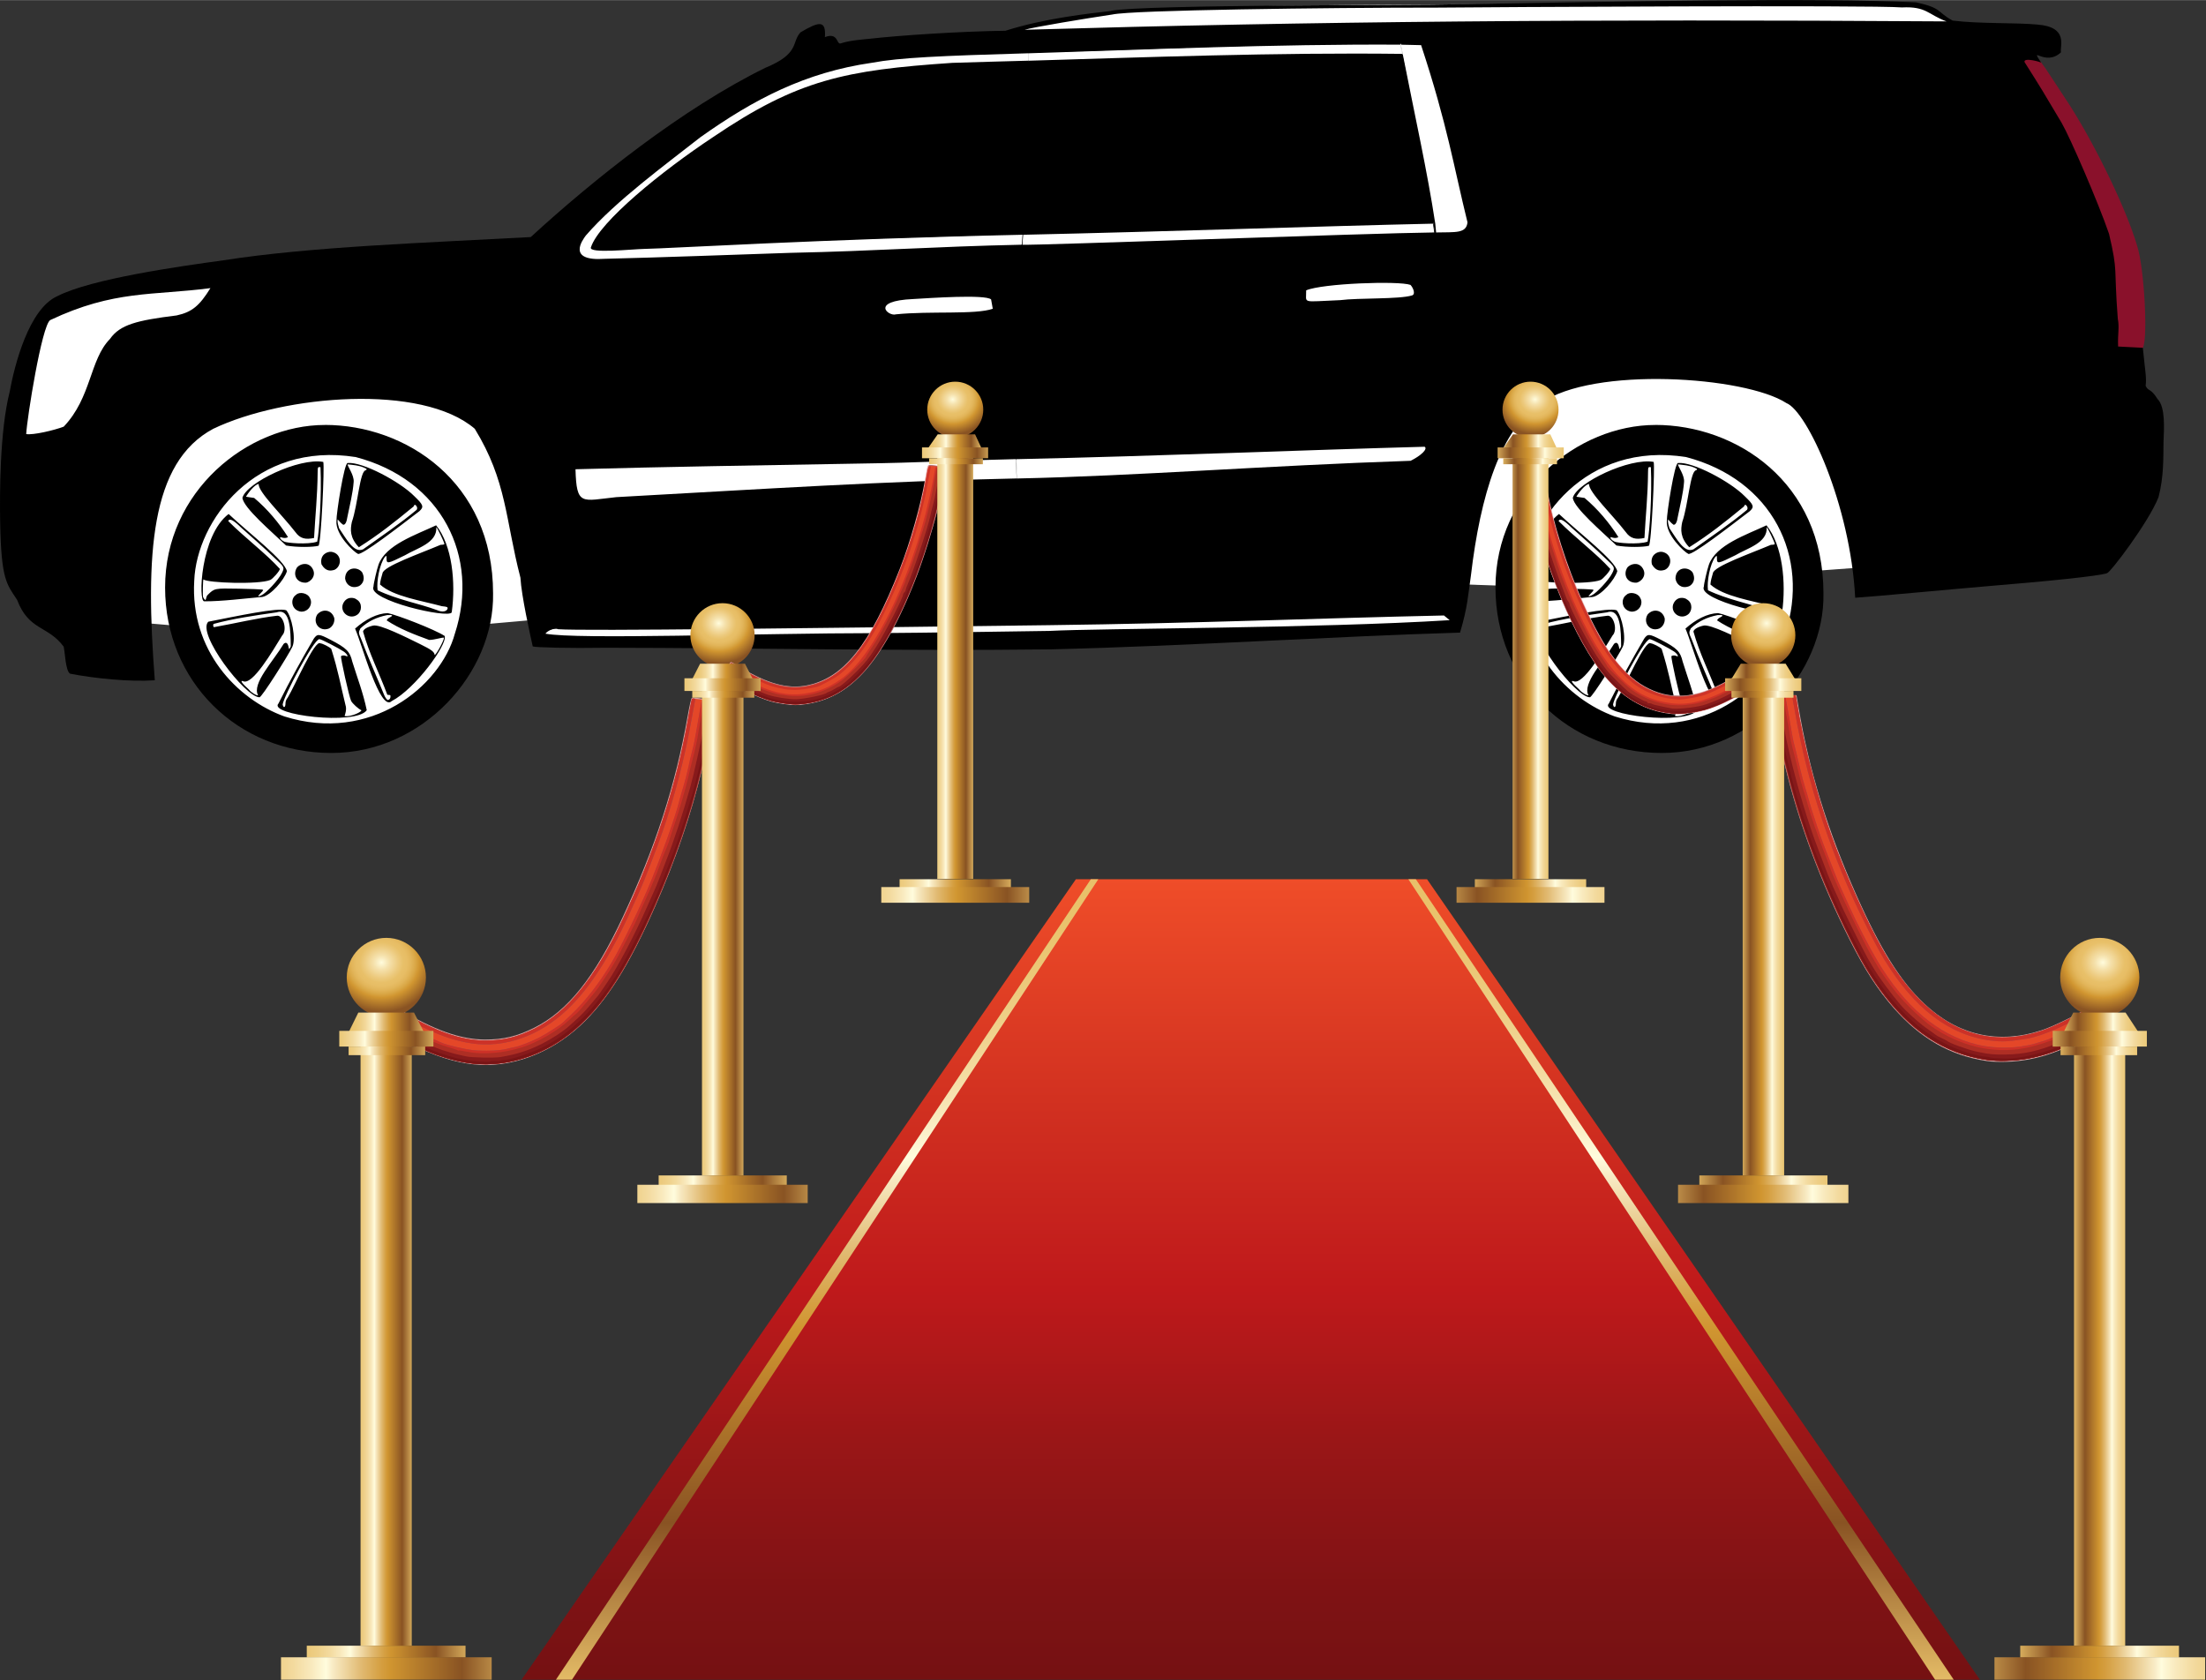 <svg id="esv" width="450" height="342.8" version="1.1" viewBox="0 0 450 342.752" xmlns="http://www.w3.org/2000/svg">
 <rect x="0" y="0" width="450" height="342.752" fill="#333333" stroke="none"/>
 <defs>
  <linearGradient id="SVGID_225_" x1="1150" x2="1150" y1="652.7" y2="871.1" gradientTransform="matrix(-1,0,0,1,2365,0)" gradientUnits="userSpaceOnUse">
   <stop style="stop-color:#E8C069" offset="0"/>
   <stop style="stop-color:#E9C26C" offset=".058"/>
   <stop style="stop-color:#EBC776" offset=".118"/>
   <stop style="stop-color:#EECF87" offset=".18"/>
   <stop style="stop-color:#F3DA9E" offset=".242"/>
   <stop style="stop-color:#F9EABE" offset=".303"/>
   <stop style="stop-color:#FFFCDD" offset=".35"/>
   <stop style="stop-color:#F8EAC3" offset=".374"/>
   <stop style="stop-color:#E1BA72" offset=".466"/>
   <stop style="stop-color:#D59F41" offset=".531"/>
   <stop style="stop-color:#D09530" offset=".562"/>
   <stop style="stop-color:#895323" offset=".798"/>
   <stop style="stop-color:#E8C069" offset="1"/>
  </linearGradient>
  <linearGradient id="SVGID_224_" x1="986.2" x2="986.2" y1="652.7" y2="871.1" gradientUnits="userSpaceOnUse">
   <stop style="stop-color:#E8C069" offset="0"/>
   <stop style="stop-color:#E9C26C" offset=".058"/>
   <stop style="stop-color:#EBC776" offset=".118"/>
   <stop style="stop-color:#EECF87" offset=".18"/>
   <stop style="stop-color:#F3DA9E" offset=".242"/>
   <stop style="stop-color:#F9EABE" offset=".303"/>
   <stop style="stop-color:#FFFCDD" offset=".35"/>
   <stop style="stop-color:#F8EAC3" offset=".374"/>
   <stop style="stop-color:#E1BA72" offset=".466"/>
   <stop style="stop-color:#D59F41" offset=".531"/>
   <stop style="stop-color:#D09530" offset=".562"/>
   <stop style="stop-color:#895323" offset=".798"/>
   <stop style="stop-color:#E8C069" offset="1"/>
  </linearGradient>
  <linearGradient id="SVGID_223_" x1="1100" x2="1100" y1="652.7" y2="871.1" gradientUnits="userSpaceOnUse">
   <stop style="stop-color:#F04E29" offset="0"/>
   <stop style="stop-color:#D13020" offset=".288"/>
   <stop style="stop-color:#BF191B" offset=".512"/>
   <stop style="stop-color:#9A1617" offset=".696"/>
   <stop style="stop-color:#7E1214" offset=".891"/>
   <stop style="stop-color:#741112" offset="1"/>
  </linearGradient>
  <linearGradient id="SVGID_222_" x1="-3211" x2="-3154" y1="659" y2="659" gradientTransform="matrix(-1,0,0,1,-2755,-437.5)" gradientUnits="userSpaceOnUse">
   <stop style="stop-color:#E8C069" offset="0"/>
   <stop style="stop-color:#E9C26C" offset=".058"/>
   <stop style="stop-color:#EBC776" offset=".118"/>
   <stop style="stop-color:#EECF87" offset=".18"/>
   <stop style="stop-color:#F3DA9E" offset=".242"/>
   <stop style="stop-color:#F9EABE" offset=".303"/>
   <stop style="stop-color:#FFFCDD" offset=".35"/>
   <stop style="stop-color:#F8EAC3" offset=".374"/>
   <stop style="stop-color:#E1BA72" offset=".466"/>
   <stop style="stop-color:#D59F41" offset=".531"/>
   <stop style="stop-color:#D09530" offset=".562"/>
   <stop style="stop-color:#895323" offset=".798"/>
   <stop style="stop-color:#E8C069" offset="1"/>
  </linearGradient>
  <linearGradient id="SVGID_221_" x1="-3199" x2="-3163" y1="655.8" y2="655.8" gradientTransform="matrix(-1,0,0,1,-2755,-437.5)" gradientUnits="userSpaceOnUse">
   <stop style="stop-color:#E8C069" offset="0"/>
   <stop style="stop-color:#E9C26C" offset=".058"/>
   <stop style="stop-color:#EBC776" offset=".118"/>
   <stop style="stop-color:#EECF87" offset=".18"/>
   <stop style="stop-color:#F3DA9E" offset=".242"/>
   <stop style="stop-color:#F9EABE" offset=".303"/>
   <stop style="stop-color:#FFFCDD" offset=".35"/>
   <stop style="stop-color:#F8EAC3" offset=".374"/>
   <stop style="stop-color:#E1BA72" offset=".466"/>
   <stop style="stop-color:#D59F41" offset=".531"/>
   <stop style="stop-color:#D09530" offset=".562"/>
   <stop style="stop-color:#895323" offset=".798"/>
   <stop style="stop-color:#E8C069" offset="1"/>
  </linearGradient>
  <linearGradient id="SVGID_220_" x1="-3189" x2="-3172" y1="542.8" y2="542.8" gradientTransform="matrix(-1,0,0,1,-2755,-437.5)" gradientUnits="userSpaceOnUse">
   <stop style="stop-color:#E8C069" offset="0"/>
   <stop style="stop-color:#E9C26C" offset=".058"/>
   <stop style="stop-color:#EBC776" offset=".118"/>
   <stop style="stop-color:#EECF87" offset=".18"/>
   <stop style="stop-color:#F3DA9E" offset=".242"/>
   <stop style="stop-color:#F9EABE" offset=".303"/>
   <stop style="stop-color:#FFFCDD" offset=".35"/>
   <stop style="stop-color:#F8EAC3" offset=".374"/>
   <stop style="stop-color:#E1BA72" offset=".466"/>
   <stop style="stop-color:#D59F41" offset=".531"/>
   <stop style="stop-color:#D09530" offset=".562"/>
   <stop style="stop-color:#895323" offset=".798"/>
   <stop style="stop-color:#E8C069" offset="1"/>
  </linearGradient>
  <linearGradient id="SVGID_219_" x1="-3191" x2="-3170" y1="540.6" y2="540.6" gradientTransform="matrix(-1,0,0,1,-2755,-437.5)" gradientUnits="userSpaceOnUse">
   <stop style="stop-color:#E8C069" offset="0"/>
   <stop style="stop-color:#E9C26C" offset=".058"/>
   <stop style="stop-color:#EBC776" offset=".118"/>
   <stop style="stop-color:#EECF87" offset=".18"/>
   <stop style="stop-color:#F3DA9E" offset=".242"/>
   <stop style="stop-color:#F9EABE" offset=".303"/>
   <stop style="stop-color:#FFFCDD" offset=".35"/>
   <stop style="stop-color:#F8EAC3" offset=".374"/>
   <stop style="stop-color:#E1BA72" offset=".466"/>
   <stop style="stop-color:#D59F41" offset=".531"/>
   <stop style="stop-color:#D09530" offset=".562"/>
   <stop style="stop-color:#895323" offset=".798"/>
   <stop style="stop-color:#E8C069" offset="1"/>
  </linearGradient>
  <linearGradient id="SVGID_218_" x1="-3187" x2="-3172" y1="537.8" y2="537.8" gradientTransform="matrix(-1,0,0,1,-2005,0)" gradientUnits="userSpaceOnUse">
   <stop style="stop-color:#E8C069" offset="0"/>
   <stop style="stop-color:#E9C26C" offset=".058"/>
   <stop style="stop-color:#EBC776" offset=".118"/>
   <stop style="stop-color:#EECF87" offset=".18"/>
   <stop style="stop-color:#F3DA9E" offset=".242"/>
   <stop style="stop-color:#F9EABE" offset=".303"/>
   <stop style="stop-color:#FFFCDD" offset=".35"/>
   <stop style="stop-color:#F8EAC3" offset=".374"/>
   <stop style="stop-color:#E1BA72" offset=".466"/>
   <stop style="stop-color:#D59F41" offset=".531"/>
   <stop style="stop-color:#D09530" offset=".562"/>
   <stop style="stop-color:#895323" offset=".798"/>
   <stop style="stop-color:#E8C069" offset="1"/>
  </linearGradient>
  <radialGradient id="SVGID_217_" cx="-3181" cy="526.3" r="10.18" gradientTransform="matrix(-1 0 0 .922 -2755 -396.5)" gradientUnits="userSpaceOnUse">
   <stop style="stop-color:#FFFCDD" offset="0"/>
   <stop style="stop-color:#F5E1AC" offset=".145"/>
   <stop style="stop-color:#ECC97C" offset=".32"/>
   <stop style="stop-color:#E8C069" offset=".404"/>
   <stop style="stop-color:#E7BD65" offset=".475"/>
   <stop style="stop-color:#E2B55A" offset=".549"/>
   <stop style="stop-color:#DAA847" offset=".625"/>
   <stop style="stop-color:#D19631" offset=".7"/>
   <stop style="stop-color:#D09530" offset=".704"/>
   <stop style="stop-color:#895323" offset="1"/>
  </radialGradient>
  <linearGradient id="SVGID_216_" x1="-3186" x2="-3174" y1="598" y2="598" gradientTransform="matrix(-1,0,0,1,-2755,-437.5)" gradientUnits="userSpaceOnUse">
   <stop style="stop-color:#E8C069" offset="0"/>
   <stop style="stop-color:#E9C26C" offset=".058"/>
   <stop style="stop-color:#EBC776" offset=".118"/>
   <stop style="stop-color:#EECF87" offset=".18"/>
   <stop style="stop-color:#F3DA9E" offset=".242"/>
   <stop style="stop-color:#F9EABE" offset=".303"/>
   <stop style="stop-color:#FFFCDD" offset=".35"/>
   <stop style="stop-color:#F8EAC3" offset=".374"/>
   <stop style="stop-color:#E1BA72" offset=".466"/>
   <stop style="stop-color:#D59F41" offset=".531"/>
   <stop style="stop-color:#D09530" offset=".562"/>
   <stop style="stop-color:#895323" offset=".798"/>
   <stop style="stop-color:#E8C069" offset="1"/>
  </linearGradient>
  <linearGradient id="SVGID_215_" x1="-3278" x2="-3213" y1="738.9" y2="738.9" gradientTransform="matrix(-1,0,0,1,-2755,-437.5)" gradientUnits="userSpaceOnUse">
   <stop style="stop-color:#E8C069" offset="0"/>
   <stop style="stop-color:#E9C26C" offset=".058"/>
   <stop style="stop-color:#EBC776" offset=".118"/>
   <stop style="stop-color:#EECF87" offset=".18"/>
   <stop style="stop-color:#F3DA9E" offset=".242"/>
   <stop style="stop-color:#F9EABE" offset=".303"/>
   <stop style="stop-color:#FFFCDD" offset=".35"/>
   <stop style="stop-color:#F8EAC3" offset=".374"/>
   <stop style="stop-color:#E1BA72" offset=".466"/>
   <stop style="stop-color:#D59F41" offset=".531"/>
   <stop style="stop-color:#D09530" offset=".562"/>
   <stop style="stop-color:#895323" offset=".798"/>
   <stop style="stop-color:#E8C069" offset="1"/>
  </linearGradient>
  <linearGradient id="SVGID_214_" x1="-3264" x2="-3223" y1="735.3" y2="735.3" gradientTransform="matrix(-1,0,0,1,-2755,-437.5)" gradientUnits="userSpaceOnUse">
   <stop style="stop-color:#E8C069" offset="0"/>
   <stop style="stop-color:#E9C26C" offset=".058"/>
   <stop style="stop-color:#EBC776" offset=".118"/>
   <stop style="stop-color:#EECF87" offset=".18"/>
   <stop style="stop-color:#F3DA9E" offset=".242"/>
   <stop style="stop-color:#F9EABE" offset=".303"/>
   <stop style="stop-color:#FFFCDD" offset=".35"/>
   <stop style="stop-color:#F8EAC3" offset=".374"/>
   <stop style="stop-color:#E1BA72" offset=".466"/>
   <stop style="stop-color:#D59F41" offset=".531"/>
   <stop style="stop-color:#D09530" offset=".562"/>
   <stop style="stop-color:#895323" offset=".798"/>
   <stop style="stop-color:#E8C069" offset="1"/>
  </linearGradient>
  <linearGradient id="SVGID_213_" x1="-3253" x2="-3233" y1="605.2" y2="605.2" gradientTransform="matrix(-1,0,0,1,-2755,-437.5)" gradientUnits="userSpaceOnUse">
   <stop style="stop-color:#E8C069" offset="0"/>
   <stop style="stop-color:#E9C26C" offset=".058"/>
   <stop style="stop-color:#EBC776" offset=".118"/>
   <stop style="stop-color:#EECF87" offset=".18"/>
   <stop style="stop-color:#F3DA9E" offset=".242"/>
   <stop style="stop-color:#F9EABE" offset=".303"/>
   <stop style="stop-color:#FFFCDD" offset=".35"/>
   <stop style="stop-color:#F8EAC3" offset=".374"/>
   <stop style="stop-color:#E1BA72" offset=".466"/>
   <stop style="stop-color:#D59F41" offset=".531"/>
   <stop style="stop-color:#D09530" offset=".562"/>
   <stop style="stop-color:#895323" offset=".798"/>
   <stop style="stop-color:#E8C069" offset="1"/>
  </linearGradient>
  <linearGradient id="SVGID_212_" x1="-3255" x2="-3231" y1="602.6" y2="602.6" gradientTransform="matrix(-1,0,0,1,-2755,-437.5)" gradientUnits="userSpaceOnUse">
   <stop style="stop-color:#E8C069" offset="0"/>
   <stop style="stop-color:#E9C26C" offset=".058"/>
   <stop style="stop-color:#EBC776" offset=".118"/>
   <stop style="stop-color:#EECF87" offset=".18"/>
   <stop style="stop-color:#F3DA9E" offset=".242"/>
   <stop style="stop-color:#F9EABE" offset=".303"/>
   <stop style="stop-color:#FFFCDD" offset=".35"/>
   <stop style="stop-color:#F8EAC3" offset=".374"/>
   <stop style="stop-color:#E1BA72" offset=".466"/>
   <stop style="stop-color:#D59F41" offset=".531"/>
   <stop style="stop-color:#D09530" offset=".562"/>
   <stop style="stop-color:#895323" offset=".798"/>
   <stop style="stop-color:#E8C069" offset="1"/>
  </linearGradient>
  <linearGradient id="SVGID_211_" x1="-3251" x2="-3234" y1="599.4" y2="599.4" gradientTransform="matrix(-1,0,0,1,-2005,0)" gradientUnits="userSpaceOnUse">
   <stop style="stop-color:#E8C069" offset="0"/>
   <stop style="stop-color:#E9C26C" offset=".058"/>
   <stop style="stop-color:#EBC776" offset=".118"/>
   <stop style="stop-color:#EECF87" offset=".18"/>
   <stop style="stop-color:#F3DA9E" offset=".242"/>
   <stop style="stop-color:#F9EABE" offset=".303"/>
   <stop style="stop-color:#FFFCDD" offset=".35"/>
   <stop style="stop-color:#F8EAC3" offset=".374"/>
   <stop style="stop-color:#E1BA72" offset=".466"/>
   <stop style="stop-color:#D59F41" offset=".531"/>
   <stop style="stop-color:#D09530" offset=".562"/>
   <stop style="stop-color:#895323" offset=".798"/>
   <stop style="stop-color:#E8C069" offset="1"/>
  </linearGradient>
  <radialGradient id="SVGID_210_" cx="-3243" cy="586.2" r="11.71" gradientTransform="matrix(-1 0 0 .922 -2755 -391.8)" gradientUnits="userSpaceOnUse">
   <stop style="stop-color:#FFFCDD" offset="0"/>
   <stop style="stop-color:#F5E1AC" offset=".145"/>
   <stop style="stop-color:#ECC97C" offset=".32"/>
   <stop style="stop-color:#E8C069" offset=".404"/>
   <stop style="stop-color:#E7BD65" offset=".475"/>
   <stop style="stop-color:#E2B55A" offset=".549"/>
   <stop style="stop-color:#DAA847" offset=".625"/>
   <stop style="stop-color:#D19631" offset=".7"/>
   <stop style="stop-color:#D09530" offset=".704"/>
   <stop style="stop-color:#895323" offset="1"/>
  </radialGradient>
  <linearGradient id="SVGID_209_" x1="-3249" x2="-3236" y1="668.7" y2="668.7" gradientTransform="matrix(-1,0,0,1,-2755,-437.5)" gradientUnits="userSpaceOnUse">
   <stop style="stop-color:#E8C069" offset="0"/>
   <stop style="stop-color:#E9C26C" offset=".058"/>
   <stop style="stop-color:#EBC776" offset=".118"/>
   <stop style="stop-color:#EECF87" offset=".18"/>
   <stop style="stop-color:#F3DA9E" offset=".242"/>
   <stop style="stop-color:#F9EABE" offset=".303"/>
   <stop style="stop-color:#FFFCDD" offset=".35"/>
   <stop style="stop-color:#F8EAC3" offset=".374"/>
   <stop style="stop-color:#E1BA72" offset=".466"/>
   <stop style="stop-color:#D59F41" offset=".531"/>
   <stop style="stop-color:#D09530" offset=".562"/>
   <stop style="stop-color:#895323" offset=".798"/>
   <stop style="stop-color:#E8C069" offset="1"/>
  </linearGradient>
  <linearGradient id="SVGID_208_" x1="-3377" x2="-3296" y1="866" y2="866" gradientTransform="matrix(-1,0,0,1,-2755,-437.5)" gradientUnits="userSpaceOnUse">
   <stop style="stop-color:#E8C069" offset="0"/>
   <stop style="stop-color:#E9C26C" offset=".058"/>
   <stop style="stop-color:#EBC776" offset=".118"/>
   <stop style="stop-color:#EECF87" offset=".18"/>
   <stop style="stop-color:#F3DA9E" offset=".242"/>
   <stop style="stop-color:#F9EABE" offset=".303"/>
   <stop style="stop-color:#FFFCDD" offset=".35"/>
   <stop style="stop-color:#F8EAC3" offset=".374"/>
   <stop style="stop-color:#E1BA72" offset=".466"/>
   <stop style="stop-color:#D59F41" offset=".531"/>
   <stop style="stop-color:#D09530" offset=".562"/>
   <stop style="stop-color:#895323" offset=".798"/>
   <stop style="stop-color:#E8C069" offset="1"/>
  </linearGradient>
  <linearGradient id="SVGID_207_" x1="-3360" x2="-3309" y1="861.5" y2="861.5" gradientTransform="matrix(-1,0,0,1,-2755,-437.5)" gradientUnits="userSpaceOnUse">
   <stop style="stop-color:#E8C069" offset="0"/>
   <stop style="stop-color:#E9C26C" offset=".058"/>
   <stop style="stop-color:#EBC776" offset=".118"/>
   <stop style="stop-color:#EECF87" offset=".18"/>
   <stop style="stop-color:#F3DA9E" offset=".242"/>
   <stop style="stop-color:#F9EABE" offset=".303"/>
   <stop style="stop-color:#FFFCDD" offset=".35"/>
   <stop style="stop-color:#F8EAC3" offset=".374"/>
   <stop style="stop-color:#E1BA72" offset=".466"/>
   <stop style="stop-color:#D59F41" offset=".531"/>
   <stop style="stop-color:#D09530" offset=".562"/>
   <stop style="stop-color:#895323" offset=".798"/>
   <stop style="stop-color:#E8C069" offset="1"/>
  </linearGradient>
  <linearGradient id="SVGID_206_" x1="-3345" x2="-3321" y1="700.6" y2="700.6" gradientTransform="matrix(-1,0,0,1,-2755,-437.5)" gradientUnits="userSpaceOnUse">
   <stop style="stop-color:#E8C069" offset="0"/>
   <stop style="stop-color:#E9C26C" offset=".058"/>
   <stop style="stop-color:#EBC776" offset=".118"/>
   <stop style="stop-color:#EECF87" offset=".18"/>
   <stop style="stop-color:#F3DA9E" offset=".242"/>
   <stop style="stop-color:#F9EABE" offset=".303"/>
   <stop style="stop-color:#FFFCDD" offset=".35"/>
   <stop style="stop-color:#F8EAC3" offset=".374"/>
   <stop style="stop-color:#E1BA72" offset=".466"/>
   <stop style="stop-color:#D59F41" offset=".531"/>
   <stop style="stop-color:#D09530" offset=".562"/>
   <stop style="stop-color:#895323" offset=".798"/>
   <stop style="stop-color:#E8C069" offset="1"/>
  </linearGradient>
  <linearGradient id="SVGID_205_" x1="-3349" x2="-3318" y1="697.4" y2="697.4" gradientTransform="matrix(-1,0,0,1,-2755,-437.5)" gradientUnits="userSpaceOnUse">
   <stop style="stop-color:#E8C069" offset="0"/>
   <stop style="stop-color:#E9C26C" offset=".058"/>
   <stop style="stop-color:#EBC776" offset=".118"/>
   <stop style="stop-color:#EECF87" offset=".18"/>
   <stop style="stop-color:#F3DA9E" offset=".242"/>
   <stop style="stop-color:#F9EABE" offset=".303"/>
   <stop style="stop-color:#FFFCDD" offset=".35"/>
   <stop style="stop-color:#F8EAC3" offset=".374"/>
   <stop style="stop-color:#E1BA72" offset=".466"/>
   <stop style="stop-color:#D59F41" offset=".531"/>
   <stop style="stop-color:#D09530" offset=".562"/>
   <stop style="stop-color:#895323" offset=".798"/>
   <stop style="stop-color:#E8C069" offset="1"/>
  </linearGradient>
  <linearGradient id="SVGID_204_" x1="-3343" x2="-3322" y1="693.4" y2="693.4" gradientTransform="matrix(-1,0,0,1,-2005,0)" gradientUnits="userSpaceOnUse">
   <stop style="stop-color:#E8C069" offset="0"/>
   <stop style="stop-color:#E9C26C" offset=".058"/>
   <stop style="stop-color:#EBC776" offset=".118"/>
   <stop style="stop-color:#EECF87" offset=".18"/>
   <stop style="stop-color:#F3DA9E" offset=".242"/>
   <stop style="stop-color:#F9EABE" offset=".303"/>
   <stop style="stop-color:#FFFCDD" offset=".35"/>
   <stop style="stop-color:#F8EAC3" offset=".374"/>
   <stop style="stop-color:#E1BA72" offset=".466"/>
   <stop style="stop-color:#D59F41" offset=".531"/>
   <stop style="stop-color:#D09530" offset=".562"/>
   <stop style="stop-color:#895323" offset=".798"/>
   <stop style="stop-color:#E8C069" offset="1"/>
  </linearGradient>
  <radialGradient id="SVGID_203_" cx="-3333" cy="677.1" r="14.49" gradientTransform="matrix(-1 0 0 .922 -2755 -384.8)" gradientUnits="userSpaceOnUse">
   <stop style="stop-color:#FFFCDD" offset="0"/>
   <stop style="stop-color:#F5E1AC" offset=".145"/>
   <stop style="stop-color:#ECC97C" offset=".32"/>
   <stop style="stop-color:#E8C069" offset=".404"/>
   <stop style="stop-color:#E7BD65" offset=".475"/>
   <stop style="stop-color:#E2B55A" offset=".549"/>
   <stop style="stop-color:#DAA847" offset=".625"/>
   <stop style="stop-color:#D19631" offset=".7"/>
   <stop style="stop-color:#D09530" offset=".704"/>
   <stop style="stop-color:#895323" offset="1"/>
  </radialGradient>
  <linearGradient id="SVGID_202_" x1="-3341" x2="-3325" y1="779.1" y2="779.1" gradientTransform="matrix(-1,0,0,1,-2755,-437.5)" gradientUnits="userSpaceOnUse">
   <stop style="stop-color:#E8C069" offset="0"/>
   <stop style="stop-color:#E9C26C" offset=".058"/>
   <stop style="stop-color:#EBC776" offset=".118"/>
   <stop style="stop-color:#EECF87" offset=".18"/>
   <stop style="stop-color:#F3DA9E" offset=".242"/>
   <stop style="stop-color:#F9EABE" offset=".303"/>
   <stop style="stop-color:#FFFCDD" offset=".35"/>
   <stop style="stop-color:#F8EAC3" offset=".374"/>
   <stop style="stop-color:#E1BA72" offset=".466"/>
   <stop style="stop-color:#D59F41" offset=".531"/>
   <stop style="stop-color:#D09530" offset=".562"/>
   <stop style="stop-color:#895323" offset=".798"/>
   <stop style="stop-color:#E8C069" offset="1"/>
  </linearGradient>
  <linearGradient id="SVGID_201_" x1="989.5" x2="1046" y1="659" y2="659" gradientTransform="translate(-749.9,-437.5)" gradientUnits="userSpaceOnUse">
   <stop style="stop-color:#E8C069" offset="0"/>
   <stop style="stop-color:#E9C26C" offset=".058"/>
   <stop style="stop-color:#EBC776" offset=".118"/>
   <stop style="stop-color:#EECF87" offset=".18"/>
   <stop style="stop-color:#F3DA9E" offset=".242"/>
   <stop style="stop-color:#F9EABE" offset=".303"/>
   <stop style="stop-color:#FFFCDD" offset=".35"/>
   <stop style="stop-color:#F8EAC3" offset=".374"/>
   <stop style="stop-color:#E1BA72" offset=".466"/>
   <stop style="stop-color:#D59F41" offset=".531"/>
   <stop style="stop-color:#D09530" offset=".562"/>
   <stop style="stop-color:#895323" offset=".798"/>
   <stop style="stop-color:#E8C069" offset="1"/>
  </linearGradient>
  <linearGradient id="SVGID_200_" x1="1001" x2="1037" y1="655.8" y2="655.8" gradientTransform="translate(-749.9,-437.5)" gradientUnits="userSpaceOnUse">
   <stop style="stop-color:#E8C069" offset="0"/>
   <stop style="stop-color:#E9C26C" offset=".058"/>
   <stop style="stop-color:#EBC776" offset=".118"/>
   <stop style="stop-color:#EECF87" offset=".18"/>
   <stop style="stop-color:#F3DA9E" offset=".242"/>
   <stop style="stop-color:#F9EABE" offset=".303"/>
   <stop style="stop-color:#FFFCDD" offset=".35"/>
   <stop style="stop-color:#F8EAC3" offset=".374"/>
   <stop style="stop-color:#E1BA72" offset=".466"/>
   <stop style="stop-color:#D59F41" offset=".531"/>
   <stop style="stop-color:#D09530" offset=".562"/>
   <stop style="stop-color:#895323" offset=".798"/>
   <stop style="stop-color:#E8C069" offset="1"/>
  </linearGradient>
  <linearGradient id="SVGID_199_" x1="1012" x2="1029" y1="542.8" y2="542.8" gradientTransform="translate(-749.9,-437.5)" gradientUnits="userSpaceOnUse">
   <stop style="stop-color:#E8C069" offset="0"/>
   <stop style="stop-color:#E9C26C" offset=".058"/>
   <stop style="stop-color:#EBC776" offset=".118"/>
   <stop style="stop-color:#EECF87" offset=".18"/>
   <stop style="stop-color:#F3DA9E" offset=".242"/>
   <stop style="stop-color:#F9EABE" offset=".303"/>
   <stop style="stop-color:#FFFCDD" offset=".35"/>
   <stop style="stop-color:#F8EAC3" offset=".374"/>
   <stop style="stop-color:#E1BA72" offset=".466"/>
   <stop style="stop-color:#D59F41" offset=".531"/>
   <stop style="stop-color:#D09530" offset=".562"/>
   <stop style="stop-color:#895323" offset=".798"/>
   <stop style="stop-color:#E8C069" offset="1"/>
  </linearGradient>
  <linearGradient id="SVGID_198_" x1="1009" x2="1031" y1="540.6" y2="540.6" gradientTransform="translate(-749.9,-437.5)" gradientUnits="userSpaceOnUse">
   <stop style="stop-color:#E8C069" offset="0"/>
   <stop style="stop-color:#E9C26C" offset=".058"/>
   <stop style="stop-color:#EBC776" offset=".118"/>
   <stop style="stop-color:#EECF87" offset=".18"/>
   <stop style="stop-color:#F3DA9E" offset=".242"/>
   <stop style="stop-color:#F9EABE" offset=".303"/>
   <stop style="stop-color:#FFFCDD" offset=".35"/>
   <stop style="stop-color:#F8EAC3" offset=".374"/>
   <stop style="stop-color:#E1BA72" offset=".466"/>
   <stop style="stop-color:#D59F41" offset=".531"/>
   <stop style="stop-color:#D09530" offset=".562"/>
   <stop style="stop-color:#895323" offset=".798"/>
   <stop style="stop-color:#E8C069" offset="1"/>
  </linearGradient>
  <linearGradient id="SVGID_197_" x1="1013" x2="1028" y1="537.8" y2="537.8" gradientUnits="userSpaceOnUse">
   <stop style="stop-color:#E8C069" offset="0"/>
   <stop style="stop-color:#E9C26C" offset=".058"/>
   <stop style="stop-color:#EBC776" offset=".118"/>
   <stop style="stop-color:#EECF87" offset=".18"/>
   <stop style="stop-color:#F3DA9E" offset=".242"/>
   <stop style="stop-color:#F9EABE" offset=".303"/>
   <stop style="stop-color:#FFFCDD" offset=".35"/>
   <stop style="stop-color:#F8EAC3" offset=".374"/>
   <stop style="stop-color:#E1BA72" offset=".466"/>
   <stop style="stop-color:#D59F41" offset=".531"/>
   <stop style="stop-color:#D09530" offset=".562"/>
   <stop style="stop-color:#895323" offset=".798"/>
   <stop style="stop-color:#E8C069" offset="1"/>
  </linearGradient>
  <radialGradient id="SVGID_196_" cx="1020" cy="526.3" r="10.18" gradientTransform="matrix(1 0 0 .922 -749.9 -396.5)" gradientUnits="userSpaceOnUse">
   <stop style="stop-color:#FFFCDD" offset="0"/>
   <stop style="stop-color:#F5E1AC" offset=".145"/>
   <stop style="stop-color:#ECC97C" offset=".32"/>
   <stop style="stop-color:#E8C069" offset=".404"/>
   <stop style="stop-color:#E7BD65" offset=".475"/>
   <stop style="stop-color:#E2B55A" offset=".549"/>
   <stop style="stop-color:#DAA847" offset=".625"/>
   <stop style="stop-color:#D19631" offset=".7"/>
   <stop style="stop-color:#D09530" offset=".704"/>
   <stop style="stop-color:#895323" offset="1"/>
  </radialGradient>
  <linearGradient id="SVGID_195_" x1="1014" x2="1026" y1="598" y2="598" gradientTransform="translate(-749.9,-437.5)" gradientUnits="userSpaceOnUse">
   <stop style="stop-color:#E8C069" offset="0"/>
   <stop style="stop-color:#E9C26C" offset=".058"/>
   <stop style="stop-color:#EBC776" offset=".118"/>
   <stop style="stop-color:#EECF87" offset=".18"/>
   <stop style="stop-color:#F3DA9E" offset=".242"/>
   <stop style="stop-color:#F9EABE" offset=".303"/>
   <stop style="stop-color:#FFFCDD" offset=".35"/>
   <stop style="stop-color:#F8EAC3" offset=".374"/>
   <stop style="stop-color:#E1BA72" offset=".466"/>
   <stop style="stop-color:#D59F41" offset=".531"/>
   <stop style="stop-color:#D09530" offset=".562"/>
   <stop style="stop-color:#895323" offset=".798"/>
   <stop style="stop-color:#E8C069" offset="1"/>
  </linearGradient>
  <linearGradient id="SVGID_194_" x1="922.5" x2="988" y1="738.9" y2="738.9" gradientTransform="translate(-749.9,-437.5)" gradientUnits="userSpaceOnUse">
   <stop style="stop-color:#E8C069" offset="0"/>
   <stop style="stop-color:#E9C26C" offset=".058"/>
   <stop style="stop-color:#EBC776" offset=".118"/>
   <stop style="stop-color:#EECF87" offset=".18"/>
   <stop style="stop-color:#F3DA9E" offset=".242"/>
   <stop style="stop-color:#F9EABE" offset=".303"/>
   <stop style="stop-color:#FFFCDD" offset=".35"/>
   <stop style="stop-color:#F8EAC3" offset=".374"/>
   <stop style="stop-color:#E1BA72" offset=".466"/>
   <stop style="stop-color:#D59F41" offset=".531"/>
   <stop style="stop-color:#D09530" offset=".562"/>
   <stop style="stop-color:#895323" offset=".798"/>
   <stop style="stop-color:#E8C069" offset="1"/>
  </linearGradient>
  <linearGradient id="SVGID_193_" x1="936.1" x2="977.5" y1="735.3" y2="735.3" gradientTransform="translate(-749.9,-437.5)" gradientUnits="userSpaceOnUse">
   <stop style="stop-color:#E8C069" offset="0"/>
   <stop style="stop-color:#E9C26C" offset=".058"/>
   <stop style="stop-color:#EBC776" offset=".118"/>
   <stop style="stop-color:#EECF87" offset=".18"/>
   <stop style="stop-color:#F3DA9E" offset=".242"/>
   <stop style="stop-color:#F9EABE" offset=".303"/>
   <stop style="stop-color:#FFFCDD" offset=".35"/>
   <stop style="stop-color:#F8EAC3" offset=".374"/>
   <stop style="stop-color:#E1BA72" offset=".466"/>
   <stop style="stop-color:#D59F41" offset=".531"/>
   <stop style="stop-color:#D09530" offset=".562"/>
   <stop style="stop-color:#895323" offset=".798"/>
   <stop style="stop-color:#E8C069" offset="1"/>
  </linearGradient>
  <linearGradient id="SVGID_192_" x1="947.8" x2="967.9" y1="605.2" y2="605.2" gradientTransform="translate(-749.9,-437.5)" gradientUnits="userSpaceOnUse">
   <stop style="stop-color:#E8C069" offset="0"/>
   <stop style="stop-color:#E9C26C" offset=".058"/>
   <stop style="stop-color:#EBC776" offset=".118"/>
   <stop style="stop-color:#EECF87" offset=".18"/>
   <stop style="stop-color:#F3DA9E" offset=".242"/>
   <stop style="stop-color:#F9EABE" offset=".303"/>
   <stop style="stop-color:#FFFCDD" offset=".35"/>
   <stop style="stop-color:#F8EAC3" offset=".374"/>
   <stop style="stop-color:#E1BA72" offset=".466"/>
   <stop style="stop-color:#D59F41" offset=".531"/>
   <stop style="stop-color:#D09530" offset=".562"/>
   <stop style="stop-color:#895323" offset=".798"/>
   <stop style="stop-color:#E8C069" offset="1"/>
  </linearGradient>
  <linearGradient id="SVGID_191_" x1="945.2" x2="969.8" y1="602.6" y2="602.6" gradientTransform="translate(-749.9,-437.5)" gradientUnits="userSpaceOnUse">
   <stop style="stop-color:#E8C069" offset="0"/>
   <stop style="stop-color:#E9C26C" offset=".058"/>
   <stop style="stop-color:#EBC776" offset=".118"/>
   <stop style="stop-color:#EECF87" offset=".18"/>
   <stop style="stop-color:#F3DA9E" offset=".242"/>
   <stop style="stop-color:#F9EABE" offset=".303"/>
   <stop style="stop-color:#FFFCDD" offset=".35"/>
   <stop style="stop-color:#F8EAC3" offset=".374"/>
   <stop style="stop-color:#E1BA72" offset=".466"/>
   <stop style="stop-color:#D59F41" offset=".531"/>
   <stop style="stop-color:#D09530" offset=".562"/>
   <stop style="stop-color:#895323" offset=".798"/>
   <stop style="stop-color:#E8C069" offset="1"/>
  </linearGradient>
  <linearGradient id="SVGID_190_" x1="949.9" x2="966.9" y1="599.4" y2="599.4" gradientUnits="userSpaceOnUse">
   <stop style="stop-color:#E8C069" offset="0"/>
   <stop style="stop-color:#E9C26C" offset=".058"/>
   <stop style="stop-color:#EBC776" offset=".118"/>
   <stop style="stop-color:#EECF87" offset=".18"/>
   <stop style="stop-color:#F3DA9E" offset=".242"/>
   <stop style="stop-color:#F9EABE" offset=".303"/>
   <stop style="stop-color:#FFFCDD" offset=".35"/>
   <stop style="stop-color:#F8EAC3" offset=".374"/>
   <stop style="stop-color:#E1BA72" offset=".466"/>
   <stop style="stop-color:#D59F41" offset=".531"/>
   <stop style="stop-color:#D09530" offset=".562"/>
   <stop style="stop-color:#895323" offset=".798"/>
   <stop style="stop-color:#E8C069" offset="1"/>
  </linearGradient>
  <radialGradient id="SVGID_189_" cx="957.4" cy="586.2" r="11.71" gradientTransform="matrix(1 0 0 .922 -749.9 -391.8)" gradientUnits="userSpaceOnUse">
   <stop style="stop-color:#FFFCDD" offset="0"/>
   <stop style="stop-color:#F5E1AC" offset=".145"/>
   <stop style="stop-color:#ECC97C" offset=".32"/>
   <stop style="stop-color:#E8C069" offset=".404"/>
   <stop style="stop-color:#E7BD65" offset=".475"/>
   <stop style="stop-color:#E2B55A" offset=".549"/>
   <stop style="stop-color:#DAA847" offset=".625"/>
   <stop style="stop-color:#D19631" offset=".7"/>
   <stop style="stop-color:#D09530" offset=".704"/>
   <stop style="stop-color:#895323" offset="1"/>
  </radialGradient>
  <linearGradient id="SVGID_188_" x1="951.2" x2="964.6" y1="668.7" y2="668.7" gradientTransform="translate(-749.9,-437.5)" gradientUnits="userSpaceOnUse">
   <stop style="stop-color:#E8C069" offset="0"/>
   <stop style="stop-color:#E9C26C" offset=".058"/>
   <stop style="stop-color:#EBC776" offset=".118"/>
   <stop style="stop-color:#EECF87" offset=".18"/>
   <stop style="stop-color:#F3DA9E" offset=".242"/>
   <stop style="stop-color:#F9EABE" offset=".303"/>
   <stop style="stop-color:#FFFCDD" offset=".35"/>
   <stop style="stop-color:#F8EAC3" offset=".374"/>
   <stop style="stop-color:#E1BA72" offset=".466"/>
   <stop style="stop-color:#D59F41" offset=".531"/>
   <stop style="stop-color:#D09530" offset=".562"/>
   <stop style="stop-color:#895323" offset=".798"/>
   <stop style="stop-color:#E8C069" offset="1"/>
  </linearGradient>
  <linearGradient id="SVGID_187_" x1="823.9" x2="905" y1="866" y2="866" gradientTransform="translate(-749.9,-437.5)" gradientUnits="userSpaceOnUse">
   <stop style="stop-color:#E8C069" offset="0"/>
   <stop style="stop-color:#E9C26C" offset=".058"/>
   <stop style="stop-color:#EBC776" offset=".118"/>
   <stop style="stop-color:#EECF87" offset=".18"/>
   <stop style="stop-color:#F3DA9E" offset=".242"/>
   <stop style="stop-color:#F9EABE" offset=".303"/>
   <stop style="stop-color:#FFFCDD" offset=".35"/>
   <stop style="stop-color:#F8EAC3" offset=".374"/>
   <stop style="stop-color:#E1BA72" offset=".466"/>
   <stop style="stop-color:#D59F41" offset=".531"/>
   <stop style="stop-color:#D09530" offset=".562"/>
   <stop style="stop-color:#895323" offset=".798"/>
   <stop style="stop-color:#E8C069" offset="1"/>
  </linearGradient>
  <linearGradient id="SVGID_186_" x1="840.8" x2="892" y1="861.5" y2="861.5" gradientTransform="translate(-749.9,-437.5)" gradientUnits="userSpaceOnUse">
   <stop style="stop-color:#E8C069" offset="0"/>
   <stop style="stop-color:#E9C26C" offset=".058"/>
   <stop style="stop-color:#EBC776" offset=".118"/>
   <stop style="stop-color:#EECF87" offset=".18"/>
   <stop style="stop-color:#F3DA9E" offset=".242"/>
   <stop style="stop-color:#F9EABE" offset=".303"/>
   <stop style="stop-color:#FFFCDD" offset=".35"/>
   <stop style="stop-color:#F8EAC3" offset=".374"/>
   <stop style="stop-color:#E1BA72" offset=".466"/>
   <stop style="stop-color:#D59F41" offset=".531"/>
   <stop style="stop-color:#D09530" offset=".562"/>
   <stop style="stop-color:#895323" offset=".798"/>
   <stop style="stop-color:#E8C069" offset="1"/>
  </linearGradient>
  <linearGradient id="SVGID_185_" x1="855.3" x2="880" y1="700.6" y2="700.6" gradientTransform="translate(-749.9,-437.5)" gradientUnits="userSpaceOnUse">
   <stop style="stop-color:#E8C069" offset="0"/>
   <stop style="stop-color:#E9C26C" offset=".058"/>
   <stop style="stop-color:#EBC776" offset=".118"/>
   <stop style="stop-color:#EECF87" offset=".18"/>
   <stop style="stop-color:#F3DA9E" offset=".242"/>
   <stop style="stop-color:#F9EABE" offset=".303"/>
   <stop style="stop-color:#FFFCDD" offset=".35"/>
   <stop style="stop-color:#F8EAC3" offset=".374"/>
   <stop style="stop-color:#E1BA72" offset=".466"/>
   <stop style="stop-color:#D59F41" offset=".531"/>
   <stop style="stop-color:#D09530" offset=".562"/>
   <stop style="stop-color:#895323" offset=".798"/>
   <stop style="stop-color:#E8C069" offset="1"/>
  </linearGradient>
  <linearGradient id="SVGID_184_" x1="852" x2="882.4" y1="697.4" y2="697.4" gradientTransform="translate(-749.9,-437.5)" gradientUnits="userSpaceOnUse">
   <stop style="stop-color:#E8C069" offset="0"/>
   <stop style="stop-color:#E9C26C" offset=".058"/>
   <stop style="stop-color:#EBC776" offset=".118"/>
   <stop style="stop-color:#EECF87" offset=".18"/>
   <stop style="stop-color:#F3DA9E" offset=".242"/>
   <stop style="stop-color:#F9EABE" offset=".303"/>
   <stop style="stop-color:#FFFCDD" offset=".35"/>
   <stop style="stop-color:#F8EAC3" offset=".374"/>
   <stop style="stop-color:#E1BA72" offset=".466"/>
   <stop style="stop-color:#D59F41" offset=".531"/>
   <stop style="stop-color:#D09530" offset=".562"/>
   <stop style="stop-color:#895323" offset=".798"/>
   <stop style="stop-color:#E8C069" offset="1"/>
  </linearGradient>
  <linearGradient id="SVGID_183_" x1="857.9" x2="878.9" y1="693.4" y2="693.4" gradientUnits="userSpaceOnUse">
   <stop style="stop-color:#E8C069" offset="0"/>
   <stop style="stop-color:#E9C26C" offset=".058"/>
   <stop style="stop-color:#EBC776" offset=".118"/>
   <stop style="stop-color:#EECF87" offset=".18"/>
   <stop style="stop-color:#F3DA9E" offset=".242"/>
   <stop style="stop-color:#F9EABE" offset=".303"/>
   <stop style="stop-color:#FFFCDD" offset=".35"/>
   <stop style="stop-color:#F8EAC3" offset=".374"/>
   <stop style="stop-color:#E1BA72" offset=".466"/>
   <stop style="stop-color:#D59F41" offset=".531"/>
   <stop style="stop-color:#D09530" offset=".562"/>
   <stop style="stop-color:#895323" offset=".798"/>
   <stop style="stop-color:#E8C069" offset="1"/>
  </linearGradient>
  <radialGradient id="SVGID_182_" cx="867.1" cy="677.1" r="14.49" gradientTransform="matrix(1 0 0 .922 -749.9 -384.8)" gradientUnits="userSpaceOnUse">
   <stop style="stop-color:#FFFCDD" offset="0"/>
   <stop style="stop-color:#F5E1AC" offset=".145"/>
   <stop style="stop-color:#ECC97C" offset=".32"/>
   <stop style="stop-color:#E8C069" offset=".404"/>
   <stop style="stop-color:#E7BD65" offset=".475"/>
   <stop style="stop-color:#E2B55A" offset=".549"/>
   <stop style="stop-color:#DAA847" offset=".625"/>
   <stop style="stop-color:#D19631" offset=".7"/>
   <stop style="stop-color:#D09530" offset=".704"/>
   <stop style="stop-color:#895323" offset="1"/>
  </radialGradient>
  <linearGradient id="SVGID_181_" x1="859.4" x2="876" y1="779.1" y2="779.1" gradientTransform="translate(-749.9,-437.5)" gradientUnits="userSpaceOnUse">
   <stop style="stop-color:#E8C069" offset="0"/>
   <stop style="stop-color:#E9C26C" offset=".058"/>
   <stop style="stop-color:#EBC776" offset=".118"/>
   <stop style="stop-color:#EECF87" offset=".18"/>
   <stop style="stop-color:#F3DA9E" offset=".242"/>
   <stop style="stop-color:#F9EABE" offset=".303"/>
   <stop style="stop-color:#FFFCDD" offset=".35"/>
   <stop style="stop-color:#F8EAC3" offset=".374"/>
   <stop style="stop-color:#E1BA72" offset=".466"/>
   <stop style="stop-color:#D59F41" offset=".531"/>
   <stop style="stop-color:#D09530" offset=".562"/>
   <stop style="stop-color:#895323" offset=".798"/>
   <stop style="stop-color:#E8C069" offset="1"/>
  </linearGradient>
 </defs>
 <g transform="matrix(.981 0 0 .981 -.001 .007)">
  <path d="m296.5 8.876c-6.786-0.186-1.975-0.402-5.353-0.012l7.428 40.5c4.795-0.259 4.003-0.503 7.56-1.294 0.722-6.273-9.127-34.92-9.63-39.19zm-286.6 57.15c-5.134 8.197-4.405 18.78-6.028 26.4 0.493 1.408 12.66-3.79 14.11-4.681 1.629-8.04 9.802-19.09 9.795-19.11 9.84-1.161 14.68-3.535 18.25-9.022-7.054-4.968-30.19 0.377-36.13 6.42zm203.1 63.09c-17.04 0.843-94.8-2.784-101 2.902 35.28 2.56 87.45 0.098 115.6-0.383 24.39-0.811 51.3-0.21 75.22-2.334-0.386-0.533-1.337-1.286-3.111-1.6-5.568-0.986-58.51 2.304-86.77 1.415zm188.7-127.2c-6.211-2.536-15.93 0.274-20.79-1.073-50.22 0.069-105-0.379-142.2 1.087-7.957 0.502-19.56 1.894-26.07 4.323 7.05 0.041 182.5-1.818 193.5-1.327zm-374.1 127.4 10.01 0.852c1.998-27.01 11.63-39.81 38.13-38.76 22.86 8.935 23.56 23.35 25.35 38.34l12.14-1.065c-1.585-34-13.24-51.81-42.6-52.83-36.73 0.011-42.81 24.58-43.02 53.46zm274.9-7.881 12.35 0.426c-2.175-18.87 23.38-32.61 27.04-31.74 15.54 3.684 28.74 10.42 33.01 28.75l13.17-0.977c4.368-33.57-17.55-41.34-44.05-44.61-24.12 4.027-46.92 9.594-41.53 48.13z" style="fill:#ffffff"/>
  <path d="m50.29 99.86c23.71-17.12 46.87 1.919 47.09 24.18 0.087 8.921-13.05 29.25-29.86 27.49-31.48-3.3-35.34-38.58-17.23-51.64z" style="fill:#ffffff"/>
  <path d="m67.56 88.33c16.73 0 34.97 11.78 34.97 35.04 0.3 16.42-14.5 33.18-33.64 33.18-19.49 0-34.56-14.89-34.56-34.4 0-20.09 17.2-33.81 33.22-33.81zm27.03 43.4c5.204-16-2.724-32.02-20.6-36.71-20.86-3.327-33.12 13.25-33.6 25.72-0.852 14.37 8.786 24.6 18.74 28.21 17.89 5.65 32.47-6.231 35.46-17.23zm-36.69 14.55c2.511-5 4.61-8.794 7.344-13.49 0.735-1.059 1.078-1.037 3.518 0.235 3.322 1.733 3.996 2.413 4.493 4.523 1.041 3.363 2.27 6.522 3.01 10.11-2.31 3.207-20.53 0.968-18.37-1.381zm17.22 1.365c-0.6-0.253-1.829-1.375-2.107-1.922-0.404-0.798-2.27-9.124-2.087-9.304 0.18-0.184 0.719-0.203 1.033-0.037 0.621 0.329 0.217-0.443-0.482-0.922-0.951-0.652-4.757-2.645-5.083-2.581-1.246 0.145-7.425 11.96-7.616 13.59 0.15 0.819 0.586 0.659 0.586-0.216 0-0.44 0.147-0.821 0.48-1.238 1.463-2.398 5.642-12.19 6.786-11.26 0.417 0.003 1.931 0.774 2.255 1.149 1.472 4.673 1.841 7.145 2.956 11.68 0.32 0.874-0.107 2.049-0.189 2.289 1.345 0.241 3.752-0.967 3.467-1.224zm-1.282-16.96c2.143-1.9 4.538-3.153 6.787-3.222 1.987 0.396 9.777 3.396 11.84 4.756 0.611 1.78-6.123 11-11.01 13.54-2.409 2.389-6.202-11.92-7.616-15.07zm7.355 14.03c0.047-0.333-0.452-0.189-0.651-0.272-1.823-4.87-3.717-8.426-5.047-13.13 0.054-0.471 0.867-0.965 2.044-1.241 1.33-0.432 7.322 2.62 9.784 3.824 2.397 1.175 3.024 1.642 3.049 2.27 0.269 0.094 1.95-2.964 1.957-3.605-0.623-0.016-1.91 0.462-3.085 0.484-3.154-1.152-6.097-2.272-8.824-4.059 0.025-0.183 0.291-0.456 0.591-0.607 0.832-0.418 0.665-0.583-0.504-0.501-2.246 0.454-3.977 1.292-5.561 2.764-0.426 0.855-0.419 0.931 0.205 2.335 1.467 3.908 3.301 7.968 4.723 11.49 0.201 0.525 0.593 1.068 0.771 1.068 0.44-0.082 0.582-0.46 0.547-0.818zm-37.88-15.46c5.952-1.167 14.48-3.005 16.21-2.379 1.138 1.263 2.067 5.91 1.27 7.593-0.736 1.589-6.43 10.65-6.846 10.5-2.967-0.063-13.11-13.26-10.63-15.72zm10.35 15.29c-1.336-2.399 3.122-7.02 5.322-10.68 0.457-0.42 0.804-0.235 0.996 0.532 0.159 0.803 0.174 0.614 0.481-0.029-0.036-3.202-0.066-8.021-2.914-7.065-4.49 0.637-9.274 1.341-13.12 2.412-0.219 0.224-0.047 0.802 0.194 0.649 4.28-0.76 8.824-1.864 12.91-2.344 1.344-0.279 2.278 2.968 1.149 4.091-2 3.235-6.184 10.47-8.141 9.507-0.699-0.227-0.235 0.439 1.208 1.735 0.482 0.648 1.703 1.338 1.915 1.198zm12.3-16.78c1.13-1.324 3.057-1 3.552 0.767 0.116 0.867-0.372 1.775-1.124 2.14-1.94 0.746-3.455-1.209-2.428-2.907zm5.305-2.086c0.69-1.837 2.437-1.467 2.896-1.042 1.255 0.717 1.086 2.517 0.136 3.156-1.534 1.092-3.548-0.335-3.031-2.114zm6.396-3.743c0-0.539 0.682-3.515 1.034-4.512 1.451-4.167 7.893-6.273 11.99-8.216 3.354 4.182 4.101 11.88 3.244 18.1-0.595 1.376-17.58-2.52-16.27-5.369zm15.42 4.509c0-0.249-0.211-0.323-1.18-0.415-4.241-1.157-10.14-2.014-12.88-4.515 0.059-0.842 0.281-1.526 0.514-2.332 0.154-1.436 7.781-4.092 12.08-5.92 0.436 0 0.793-0.072 0.793-0.161 0-0.344-1.549-3.574-1.682-3.48 0.197 3.276-4.087 4.351-6.508 5.808-3.654 1.813-3.84 1.843-3.84 0.645 0-0.602-0.006-0.607-0.339-0.299-1.13 1.504-1.786 5.215-1.521 6.941 4.107 1.967 8.659 2.751 12.36 4.128 1.142 0.543 2.124 0.249 2.207-0.399zm-31.51-2.788c0.69-0.725 2.455-0.342 2.848 0.649 0.706 1.089-0.109 2.881-1.795 2.859-2.063-0.251-2.367-2.673-1.054-3.509zm-19.1 1.354c-1.287 0.136-0.815-13.69 5.065-18.16 4.492 4.206 11.7 9.694 12.12 11.91-0.571 1.828-3.34 5.008-5.089 5.341-3.884 0.336-8.401 0.927-12.1 0.911zm0.717-1.33c1.401-1.385 1.418-1.389 6.418-1.294 2.437 0.047 4.615 0.123 4.837 0.17 0.401 0.085 0.398 0.094-0.246 0.77-0.709 0.743-0.688 0.81 0.142 0.443 0.99-0.437 3.596-3.25 4.259-4.6 0.599-1.218 0.592-1.233-1.469-3.145-2.239-2.18-4.853-4.422-6.989-6.34-1.577-1.562-2.446-2.005-2.686-1.366 3.433 3.461 7.869 6.756 10.74 9.954 0 0.396-1.48 2.089-2.017 2.308-2.363 0.983-13.08 0.612-13.88-0.119-0.103 0.105-0.164 3.417-0.068 3.683 0.776 1.387 0.457-0.08 0.968-0.464zm28.57-3.423c0.058-2.337 2.502-2.586 3.536-1.294 0.953 1.879-0.413 2.872-0.853 2.959-1.477 0.496-2.538-0.472-2.683-1.666zm-9.979-2.313c0.613-0.682 2.092-1.164 3.024-0.006 1.304 1.726-0.396 3.177-1.245 3.201-1.975 0.034-2.73-1.784-1.778-3.195zm5.075-0.617c-0.41-1.919 1.068-2.689 2.051-2.613 2.228 0.36 2.221 2.965 0.678 3.734-0.77 0.255-1.835 0.428-2.73-1.12zm3.108-9.079c-0.048-1.431 1.612-12.11 2.332-12 3.097-0.29 10.9 3.909 13.84 6.884 1.919 1.837 2.053 2.234 1.059 3.145-4.485 3.437-11.83 9.109-12.75 8.876-0.824-0.362-4.749-3.963-4.487-6.908zm5.527 5.953c3.696-2.631 7.878-5.473 11.16-8.231 0.123-0.235 0.122-0.442-0.005-0.684-0.23-0.44-0.515-0.445-0.626-0.01-4.109 3.376-7.277 5.889-11.4 8.494-1.907-2.029-1.787-3.678-1.458-5.242 1.274-3.648 1.645-10.66 2.898-10.77 0.305-0.228 0.284-0.259-0.349-0.535-1.077-0.497-2.298-0.563-3.441-0.692-0.019 0.383 1.376 2.231 1.273 3.624-0.172 2.434-0.834 4.937-1.288 7.221-0.176 1.177-0.454 1.72-0.883 1.72-0.477-0.325-0.752-0.682-1.161-1.127-0.094 0.651 0.134 1.267 0.296 1.844 1.461 2.122 3.066 5.255 4.977 4.386zm-8.269-18.18c0.296 0.85-0.471 17.24-0.999 17.44-1.101 0.294-4.488 0.361-6.733-0.053-3.087-2.956-8.786-7.773-9.086-9.897 0.834-3.212 11.86-8.404 16.82-7.488zm-1.261 16.58c0.427-2.042 0.947-9.789 0.68-15.48-0.535-0.093-0.574-0.029-0.587 0.98-0.042 5.011-0.511 9.207-0.748 13.74-1.805 0.382-2.916 0.126-3.876-1.219-2.795-3.621-7.704-8.287-7.652-9.999-0.805 0.026-2.275 1.97-2.623 2.643 0.589 0.07 1.193 0.158 1.698 0.25 2.736 2.296 5.164 5.179 7.032 8.141-0.518 0.299-1.065 0.181-1.552-0.007-0.273 0.173 0.11 0.645 0.773 0.953 0.42 0.259 4.92 0.679 6.856-0.002z" style="fill:#000000"/>
  <path d="m326.9 99.86c23.71-17.12 46.87 1.919 47.09 24.18 0.087 8.921-13.05 29.25-29.86 27.49-31.48-3.3-35.34-38.58-17.23-51.64z" style="fill:#ffffff"/>
  <path d="m344.2 88.33c16.73 0 34.97 11.78 34.97 35.04 0.3 16.42-14.5 33.18-33.64 33.18-19.49 0-34.56-14.89-34.56-34.4 0-20.09 17.2-33.81 33.22-33.81zm27.03 43.4c5.204-16-2.724-32.02-20.6-36.71-20.86-3.327-33.12 13.25-33.6 25.72-0.852 14.37 8.786 24.6 18.74 28.21 17.89 5.65 32.47-6.231 35.46-17.23zm-36.69 14.55c2.511-5 4.61-8.794 7.344-13.49 0.735-1.059 1.078-1.037 3.518 0.235 3.322 1.733 3.996 2.413 4.493 4.523 1.041 3.363 2.27 6.522 3.01 10.11-2.31 3.207-20.53 0.968-18.37-1.381zm17.22 1.365c-0.6-0.253-1.829-1.375-2.107-1.922-0.404-0.798-2.27-9.124-2.087-9.304 0.18-0.184 0.719-0.203 1.033-0.037 0.621 0.329 0.217-0.443-0.482-0.922-0.951-0.652-4.757-2.645-5.083-2.581-1.246 0.145-7.425 11.96-7.616 13.59 0.15 0.819 0.586 0.659 0.586-0.216 0-0.44 0.147-0.821 0.48-1.238 1.463-2.398 5.642-12.19 6.786-11.26 0.417 0.003 1.931 0.774 2.255 1.149 1.472 4.673 1.841 7.145 2.956 11.68 0.32 0.874-0.107 2.049-0.189 2.289 1.345 0.241 3.752-0.967 3.467-1.224zm-1.282-16.96c2.143-1.9 4.538-3.153 6.787-3.222 1.987 0.396 9.777 3.396 11.84 4.756 0.611 1.78-6.123 11-11.01 13.54-2.409 2.389-6.202-11.92-7.616-15.07zm7.355 14.03c0.047-0.333-0.452-0.189-0.651-0.272-1.823-4.87-3.717-8.426-5.047-13.13 0.054-0.471 0.867-0.965 2.044-1.241 1.33-0.432 7.322 2.62 9.784 3.824 2.397 1.175 3.024 1.642 3.049 2.27 0.269 0.094 1.95-2.964 1.957-3.605-0.623-0.016-1.91 0.462-3.085 0.484-3.154-1.152-6.097-2.272-8.824-4.059 0.025-0.183 0.291-0.456 0.591-0.607 0.832-0.418 0.666-0.583-0.504-0.501-2.246 0.454-3.977 1.292-5.561 2.764-0.426 0.855-0.419 0.931 0.205 2.335 1.467 3.908 3.301 7.968 4.723 11.49 0.201 0.525 0.593 1.068 0.771 1.068 0.44-0.082 0.582-0.46 0.547-0.818zm-37.88-15.46c5.952-1.167 14.48-3.005 16.21-2.379 1.138 1.263 2.067 5.91 1.27 7.593-0.736 1.589-6.43 10.65-6.846 10.5-2.967-0.063-13.11-13.26-10.63-15.72zm10.35 15.29c-1.336-2.399 3.122-7.02 5.322-10.68 0.457-0.42 0.804-0.235 0.996 0.532 0.159 0.803 0.174 0.614 0.481-0.029-0.036-3.202-0.066-8.021-2.914-7.065-4.49 0.637-9.274 1.341-13.12 2.412-0.219 0.224-0.047 0.802 0.194 0.649 4.28-0.76 8.824-1.864 12.91-2.344 1.344-0.279 2.278 2.968 1.149 4.091-2 3.235-6.184 10.47-8.141 9.507-0.699-0.227-0.235 0.439 1.208 1.735 0.482 0.648 1.703 1.338 1.915 1.198zm12.3-16.78c1.13-1.324 3.057-1 3.552 0.767 0.116 0.867-0.372 1.775-1.124 2.14-1.94 0.746-3.455-1.209-2.428-2.907zm5.305-2.086c0.69-1.837 2.437-1.467 2.896-1.042 1.255 0.717 1.086 2.517 0.136 3.156-1.534 1.092-3.548-0.335-3.031-2.114zm6.396-3.743c0-0.539 0.682-3.515 1.034-4.512 1.451-4.167 7.893-6.273 11.99-8.216 3.354 4.182 4.101 11.88 3.244 18.1-0.595 1.376-17.58-2.52-16.27-5.369zm15.42 4.509c0-0.249-0.211-0.323-1.18-0.415-4.241-1.157-10.14-2.014-12.88-4.515 0.059-0.842 0.281-1.526 0.514-2.332 0.154-1.436 7.781-4.092 12.08-5.92 0.436 0 0.793-0.072 0.793-0.161 0-0.344-1.549-3.574-1.682-3.48 0.197 3.276-4.087 4.351-6.508 5.808-3.654 1.813-3.84 1.843-3.84 0.645 0-0.602-0.006-0.607-0.339-0.299-1.13 1.504-1.786 5.215-1.521 6.941 4.107 1.967 8.659 2.751 12.36 4.128 1.142 0.543 2.124 0.249 2.207-0.399zm-31.51-2.788c0.69-0.725 2.455-0.342 2.848 0.649 0.706 1.089-0.109 2.881-1.795 2.859-2.063-0.251-2.367-2.673-1.054-3.509zm-19.1 1.354c-1.287 0.136-0.815-13.69 5.065-18.16 4.492 4.206 11.7 9.694 12.12 11.91-0.571 1.828-3.34 5.008-5.089 5.341-3.884 0.336-8.401 0.927-12.1 0.911zm0.717-1.33c1.401-1.385 1.418-1.389 6.418-1.294 2.437 0.047 4.615 0.123 4.837 0.17 0.401 0.085 0.398 0.094-0.246 0.77-0.709 0.743-0.688 0.81 0.142 0.443 0.99-0.437 3.596-3.25 4.259-4.6 0.599-1.218 0.592-1.233-1.469-3.145-2.239-2.18-4.853-4.422-6.989-6.34-1.577-1.562-2.446-2.005-2.686-1.366 3.433 3.461 7.869 6.756 10.74 9.954 0 0.396-1.48 2.089-2.017 2.308-2.363 0.983-13.08 0.612-13.88-0.119-0.103 0.105-0.164 3.417-0.068 3.683 0.776 1.387 0.457-0.08 0.968-0.464zm28.57-3.423c0.058-2.337 2.502-2.586 3.536-1.294 0.953 1.879-0.413 2.872-0.853 2.959-1.477 0.496-2.538-0.472-2.683-1.666zm-9.979-2.313c0.613-0.682 2.092-1.164 3.024-0.006 1.304 1.726-0.396 3.177-1.245 3.201-1.975 0.034-2.73-1.784-1.778-3.195zm5.075-0.617c-0.41-1.919 1.068-2.689 2.051-2.613 2.228 0.36 2.221 2.965 0.678 3.734-0.77 0.255-1.835 0.428-2.73-1.12zm3.108-9.079c-0.048-1.431 1.612-12.11 2.332-12 3.097-0.29 10.9 3.909 13.84 6.884 1.919 1.837 2.053 2.234 1.059 3.145-4.485 3.436-11.83 9.109-12.75 8.876-0.824-0.362-4.749-3.963-4.487-6.908zm5.527 5.953c3.696-2.631 7.878-5.473 11.16-8.231 0.123-0.235 0.122-0.442-0.005-0.684-0.23-0.44-0.515-0.445-0.626-0.01-4.109 3.376-7.277 5.889-11.4 8.494-1.907-2.029-1.787-3.678-1.458-5.242 1.274-3.648 1.645-10.66 2.898-10.77 0.305-0.228 0.284-0.259-0.349-0.535-1.077-0.497-2.298-0.563-3.441-0.692-0.019 0.383 1.376 2.231 1.273 3.624-0.172 2.434-0.834 4.937-1.288 7.221-0.176 1.177-0.454 1.72-0.883 1.72-0.477-0.325-0.752-0.682-1.161-1.127-0.094 0.651 0.134 1.267 0.296 1.844 1.461 2.122 3.066 5.255 4.977 4.386zm-8.269-18.18c0.296 0.85-0.471 17.24-0.999 17.44-1.101 0.294-4.488 0.361-6.733-0.053-3.087-2.956-8.786-7.773-9.086-9.897 0.834-3.212 11.86-8.404 16.82-7.488zm-1.261 16.58c0.427-2.042 0.947-9.789 0.68-15.48-0.535-0.093-0.574-0.029-0.587 0.98-0.042 5.011-0.511 9.207-0.748 13.74-1.805 0.382-2.916 0.126-3.876-1.219-2.795-3.621-7.704-8.287-7.652-9.999-0.805 0.026-2.275 1.97-2.623 2.643 0.589 0.07 1.193 0.158 1.698 0.25 2.736 2.296 5.164 5.179 7.032 8.141-0.518 0.299-1.065 0.181-1.552-0.007-0.273 0.173 0.11 0.645 0.773 0.953 0.42 0.259 4.92 0.679 6.856-0.002z" style="fill:#000000"/>
  <path d="m422.7 12.03c1.057-0.573 1.212-0.014 7.65 9.78 5.731 8.992 11.87 21.9 14.02 29.19 1.563 4.59 2.427 21.1 0.995 21.54-0.444 0.131-4.738 1.719-5.598-0.292-0.757-1.77-0.161-6.882-0.63-11.46-0.964-9.225-3.226-17.98-6.897-26.07-3.642-9.96-10.54-16.98-11.67-22.74z" style="fill:#8a112b"/>
  <path d="m231.1 2.238c-4.624 0.546-13.75 1.497-22.03 4.123-9.525 0.124-22.36 0.995-28.17 1.663-1.238 0.142-4.056 0.291-6.106 0.974-0.871 0.289-0.442-2.38-3.267-1.31 0.277-3.652-1.274-3.213-5.053-1.007-1.939 2.049-0.075 4.413-7.327 7.386-17.22 8.452-35.85 23.32-48.78 35.2-21.91 1.207-45.72 1.983-63.91 4.833-9.262 1.27-27.46 3.84-34.53 7.452-5.94 2.65-8.902 14.34-9.922 19.92-2.074 8.19-2.076 21.21-1.968 27.3 0.222 11.76 1.354 12.65 3.526 15.94 2.424 6.435 6.394 5.292 9.682 9.735 0.278 1.225 0.381 5.071 1.338 5.62 5.118 0.99 12.49 1.735 17.61 1.366-2.007-26.07-0.959-45.31 12.16-52.3 14.75-7.05 43.39-9.442 54.37 0 6.709 10.95 6.327 18.76 9.495 30.96 0.222 3.849 1.99 11.71 2.559 14.3 0.561 0.222 7.74 0.407 15.24 0.278 29.82 0.036 61.44 0.7 92.47 0.334 28.6-0.693 58.9-2.706 85.12-3.483 1.606-5.434 1.644-7.717 2.263-11.91 1.95-16.59 6.204-30.6 14.57-35.82 10.81-7.695 42.43-5.583 51.03 0 4.302 1.695 13.3 21.1 14.3 40.48 4.6-0.299 22.69-2.014 30.1-2.628 15.58-1.291 22.26-2.218 22.33-2.536 0.538 0.024 8.542-10.43 10.65-15.76 1.105-4.264 0.989-8.265 1.03-11.35 0.121-3.052 0.414-7.387-1.243-9.06-1.488-2.374-1.899-1.489-2.475-2.74 0.238-1.686-0.118-3.144-0.579-7.905l-5.14-0.262c-0.112-2.731 0.301-3.916-0.068-5.793-0.853-11.08 0.095-9.457-1.822-17.64-2.22-6.498-8.115-20.08-9.832-23.04-3.93-6.61-3.988-6.765-7.732-12.67-0.316-1.09 3.595 0.008 3.475 0.156-2.53-3.906 0.733 0.932 4.096-2.19-0.275-1.258 1.672-5.269-4.914-5.778-4.57-0.429-11.83-0.127-17.61-0.824-3.361-1.812-2.095-2.602-7.635-3.801-21.33-0.972-61.15-0.182-96.07 0.423-6.091 0.222-64.9 0.012-71.34 1.348zm164.4-0.726c5.103-0.249 5.421 1.492 9.247 2.905-76.05-0.503-131.2-0.016-191.7 1.744 1.896-0.558 12.67-2.344 18.27-3.178 4.081-0.921 44.37-1.433 67.62-1.429 10.21-0.104 90.67-0.556 96.52-0.041zm-97.05 44.97c-1.644-10.83-4.171-22.09-6.787-35.37l-0.376-1.851c1.496 0.008 2.749 0.086 4.218 0.097 5.488 16.63 6.781 25.26 9.645 36.84-0.244 2.368-2.487 2.02-6.523 2.112zm-254.7 13.41c-2.25 3.637-3.814 4.978-7.02 5.671-8.287 1.031-11.78 1.906-13.86 4.888-4.251 4.326-3.823 12.16-9.622 18.24-1.981 0.76-6.376 1.795-7.8 1.542 0.173-3.33 3.238-22.57 4.989-23.7 13.26-6.277 21.34-5.079 33.31-6.648zm257.7 69.04c-27.88 1.732-72.67 1.677-83.25 2.236-10.93 0.152-24.45 0.381-35.86 0.457-25.35 0.027-62.32 1.375-68.92 0.114 0.31-0.483 1.713-1.311 2.634-0.923 5.502 0.398 53.53-0.235 102-0.842 30.9-0.387 56.08-1.454 82.2-2.016z" style="fill:#000000"/>
  <path d="m214 10.89c-16.83-0.02-37.54-0.484-53.53 7.792-13.99 9.217-31.72 18.13-40.63 32.7 0.529 1.303 1.399 2.356 2.86 2.973l89.85-3.216 0.186-2.541-89.25 2.8c0.186-5.814 28.9-26.17 40.45-31.21 16.98-7.393 35.05-6.807 50.04-7.384zm-8.175 49.93-22.57 1.04 0.415 3.954 24.55-0.729zm5.509 34.38-92.77 1.522 1.873 8.01 91.2-5.155z" style="fill:#ffffff"/>
  <path d="m214 11.04c-18.49 0.542-26.88 0.897-32.7 1.983-13.84 1.999-24.52 7.567-35.67 15.49-7.198 5.664-17.55 13.2-23.82 20.44-0.707 0.965-3.994 5.394 3.948 4.834 11.95-0.291 26.55-0.836 38.62-1.241 18.27-0.385 29.43-1.297 48.21-1.693l0.133-2.071c-42.1 0.928-73.54 2.857-78.75 2.947-2.496 0.043-11.71 1.049-11.09-0.341 1.747-5.296 14.69-15.82 25.38-22.9 17.62-11.95 27.43-13.94 49.78-15.45 7.177-0.195 8.092-0.265 15.93-0.456zm-7.912 51.19c-1.242-1.079-12.7-0.284-16.15-0.079-9.202 0.39-5.136 3.694-3.64 3.183 7.101-0.731 16.51 0.114 20.14-1.156zm5.292 33.21c-13.45 0.298-19.74 0.745-32.67 0.928-20.43 0.362-40.93 0.675-59.04 1.18 0.212 7.71 1.279 6.561 8.475 5.802 32.02-1.768 54.97-3.295 83.4-3.892zm-88.8 29.55c-5.179-10.71-5.619-23.31-7.266-35.43-0.267-11.55-1.257-23.74-0.45-34.35 0.567-3.385 1.672-5.862 3.429-7.792 1.917-2.427 5.229-5.226 7.882-7.356 6.82-5.731 14.02-10.78 21.58-16.08 9.397-6.388 19.62-10.93 30.82-12.9 7.627-1.765 14.6-1.908 21.73-1.947l13.75-0.157c-0.313 13.3-0.129 28.02-1.585 43 0 0-1.028 19.53-1.141 30.28-0.065 6.204-0.009 12.1 0.209 17.74 0.88 12.81 2.118 15.04 3.87 24.48z" style="fill:#000000"/>
  <path d="m278.7 58.75c-4.288 0.848-8.25 0.582-8.047 2.995 0.374 1.265 2.955 1.386 9.382 1.138 4.05-0.568 14.48-0.254 14.51-2.014-0.128-2.95-4.203-2.887-15.85-2.119zm-67.23 40.9 83.02-2.68c3.171-3.937 1.78-1.737 2.733-5.097l-85.87 3.439m1.212-43.96 0.208-2.781 85.27-2.275 0.322 2.088zm1.358-38.55 0.03-1.921c25.77-0.601 51.66-2.007 77.4-1.788l0.384 2.175c-27.09-0.05-54.61 1.011-77.77 1.536z" style="fill:#ffffff"/>
  <path d="m212.7 48.79c30.58-0.673 61.51-1.785 85.27-2.31l0.265 1.827c-13.46 0.146-82.95 2.724-85.65 2.557 0.019-0.53 0.109-1.654 0.116-2.074zm78.9-37.62c-26.28-0.318-53.52 0.712-77.7 1.425l0.023-1.546c23.5-0.743 51.16-1.945 77.32-1.794m-12.58 53.13c-8.235 0.321-7.002 0.791-7.056-2.04 3.363-1.45 19.24-2.019 21.69-1.132 0.502 0.509 1.15 1.929 0.322 2.187-2.658 0.827-11.13 0.488-14.96 0.985zm-67.39 33.07c30.24-0.663 60.27-1.92 84.97-2.586 0.717 0.477-0.846 1.908-2.922 2.922-30.09 0.998-56.98 3.159-81.9 3.681zm86.77 26.65c1.942-21.13 4.996-44.29 1.503-66.69-2.497-16.02-5.631-32.41-8.73-48.24l-76.87 1.836c-0.2 7.792-0.032 25.53-1.585 43-0.711 11.08-1.054 24.57-1.141 30.28-0.129 7.248-0.066 13.13 0.21 17.74 0.538 9.202 1.849 15.12 3.871 24.48z" style="fill:#000000"/>
  <path d="m491.5 26.59c-7.022 0-11.16 2.292-13.97 7.736-1.818 3.514-1.823 3.931-0.03 5.243 1.072 0.784 1.949 3.098 1.949 5.147 0 5.464 2.234 9.466 6.486 11.62h0.007c7.857 3.978 17.61-2.103 17.61-10.98 0-2.631 0.774-4.928 1.949-5.787 1.793-1.312 1.788-1.729-0.03-5.243-2.815-5.444-6.949-7.736-13.97-7.736zm0 8.53c4.781-4.87e-4 9.557 0.826 11.2 2.485 1.134 1.146 0.717 1.187-1.941 0.184-1.865-0.704-6.031-1.279-9.258-1.279-3.227 0-7.392 0.575-9.258 1.279-2.655 1.002-3.08 0.959-1.949-0.184 1.643-1.66 6.425-2.485 11.21-2.485zm5.699 25.12 0.824 6.574c0.834 6.674-0.578 13.07-2.882 13.07-0.679 0-1.239-2.03-1.25-4.515-0.011-2.485-0.488-5.271-1.066-6.184-1.838-2.902-3.735-0.19-3.735 5.346 0 5.776-1.497 6.9-3.706 2.772-0.883-1.65-1.098-5.136-0.588-9.64 0.754-6.661 0.657-7.052-1.787-7.052-5.603 0-10.66 3.705-13.8 10.13-3.793 7.753-6.117 25.17-4.618 34.59 0.981 6.162 1.206 6.478 4.633 6.478h3.603l0.713-15.66c0.39-8.614 1.301-17.02 2.029-18.68 0.996-2.265 1.339 7.506 1.397 39.4 0.07 39.07 0.242 42.5 2.184 43.63 3.118 1.816 6.455 1.559 8.942-0.691 2.003-1.813 2.206-4.324 2.206-27.71 0-16.34 0.44-25.72 1.206-25.72 0.765 0 1.206 9.307 1.206 25.51 0 22.04 0.27 25.8 1.993 27.71 2.447 2.704 6.822 2.855 9.361 0.316 1.645-1.645 1.904-7.371 1.971-43.68 0.057-31.08 0.412-41.01 1.382-38.77 0.717 1.657 1.561 9.945 1.875 18.41 0.483 13.04 0.891 15.56 2.669 16.52 1.409 0.754 2.798 0.614 4.221-0.426 1.888-1.38 2.059-3.317 1.603-17.72-0.412-13.02-0.995-17.23-2.993-21.6-3.219-7.032-7.38-10.76-13.04-11.68zm-6.037 1.757c-1.072-0.094-2.074 0.589-2.074 2.132 0 1.724 0.776 2.5 2.5 2.5 1.724 0 2.374-0.65 2.096-2.096-0.302-1.57-1.45-2.443-2.522-2.537z" style="fill:#0d0d0d;stroke-width:1.205"/>
  <path d="m583.3 19.07c-5.416 0-12.54 3.046-11.41 4.875 0.392 0.634-0.044 1.154-0.963 1.154-2.973 0-12.76 7.279-15.29 11.37-1.351 2.187-2.456 6.028-2.456 8.537 0 3.761 0.851 5.369 4.853 9.177 2.67 2.54 6.195 4.957 7.831 5.368l2.978 0.75v44.52c0 28.39 0.448 45.37 1.243 46.85 0.861 1.608 2.531 2.331 5.383 2.331 2.852 0 4.514-0.723 5.375-2.331 0.747-1.395 1.25-12.52 1.25-27.71 0-16.12 0.441-25.38 1.206-25.38 0.765 0 1.206 9.307 1.206 25.51 0 22.04 0.27 25.8 1.993 27.71 2.264 2.502 7.649 2.918 9.809 0.757 1.064-1.064 1.481-12.58 1.574-43.67 0.11-36.7 0.333-41.59 1.713-37.41 0.903 2.739 1.631 10.64 1.684 18.32 0.081 11.89 0.357 13.66 2.331 14.71 6.041 3.233 8.546-6.493 6.331-24.57-2.172-17.73-8.483-27.14-18.21-27.14-2.474 0-2.586 0.381-1.816 5.978 0.99 7.199-0.158 13.29-2.5 13.29-1.222 0-1.713-1.526-1.713-5.346 0-5.535-1.89-8.248-3.728-5.346-0.578 0.913-1.055 4.079-1.066 7.037-0.019 5.12-0.12 5.277-2.125 3.272-1.661-1.661-2.053-3.882-1.853-10.5 0.235-7.773 0.067-8.39-2.25-8.39-3.622 0-11.71-4.858-12.57-7.544-0.84-2.648 2.703-6.926 8.927-10.77 3.385-2.092 3.965-3.072 3.537-5.986-0.351-2.394-0.126-3.096 0.728-2.243 0.683 0.683 4.555 1.243 8.603 1.243 4.922 0 8.135 0.63 9.699 1.904 2.306 1.878 2.302 1.897-0.073 1.052-1.325-0.472-5.245-1.123-8.714-1.449-5.895-0.554-6.545-0.342-9.942 3.294-1.998 2.139-3.633 4.894-3.633 6.118 0 8.536 9.682 14.5 17.25 10.63 4.512-2.307 6.794-6.186 6.824-11.6 0.019-3.736 0.512-5.118 1.831-5.118 2.292 0 2.283-1.609-0.023-6.066-2.32-4.487-7.517-7.191-13.83-7.191zm0.338 35.13c-1.072 0.094-2.22 0.967-2.522 2.537-0.278 1.446 0.372 2.096 2.096 2.096 1.724 0 2.5-0.769 2.5-2.493 0-1.544-1.001-2.234-2.074-2.14z" style="fill:#0d0d0d;stroke-width:1.205"/>
 </g>
 <g transform="matrix(.762 0 0 .762 -11.49 13.83)">
  <g transform="translate(-1.399,-5.743)">
   <path d="m462.4 178.5c-6.135-1.021-11.44-4.177-16.08-9.575-8.115-9.43-17.06-30.87-20.43-48.99-0.403-2.161-0.732-4.14-0.732-4.4 0-0.4 0.253-0.513 1.66-0.743 2.531-0.413 3.092-0.368 3.222 0.261 0.061 0.293 0.336 1.809 0.611 3.37 1.641 9.292 5.186 20.52 9.562 30.27 5.967 13.3 11.14 20.08 17.76 23.25 6.854 3.281 13.52 2.341 22.81-3.221 1.343-0.803 2.527-1.461 2.63-1.461 0.227 0 2.458 3.581 2.458 3.946 0 0.491-6.493 4.084-9.757 5.399-2.695 1.086-4.057 1.456-6.926 1.882-2.857 0.424-4.277 0.426-6.793 0.007z" style="fill:#e39fa0;stroke-width:.238"/>
   <path d="m462.2 178.3c-6.092-1.014-11.39-4.145-15.9-9.403-8.105-9.444-17.03-30.92-20.4-49.07-0.416-2.244-0.7-4.227-0.63-4.407 0.081-0.208 0.884-0.439 2.197-0.632 2.249-0.331 2.496-0.243 2.504 0.889 0.002 0.286 0.33 2.149 0.729 4.139 2.468 12.31 6.607 24.06 12.61 35.78 4.293 8.386 9.089 13.82 14.46 16.4 2.936 1.406 4.781 1.808 8.3 1.811 3.379 0.003 5.335-0.412 8.894-1.886 1.817-0.752 6.132-3.058 7.841-4.189l0.599-0.396 1.267 2.026c0.697 1.114 1.234 2.048 1.194 2.076-1.736 1.197-7.198 4.072-9.472 4.986-2.699 1.085-4.06 1.455-6.926 1.88-2.867 0.426-4.744 0.428-7.272 0.007z" style="fill:#a86a6b;stroke-width:.238"/>
   <path d="m462.4 178.3c-6.092-1.014-11.39-4.145-15.9-9.403-8.073-9.406-17.01-30.86-20.37-48.92-0.403-2.161-0.732-4.092-0.732-4.293 0-0.554 3.629-1.178 4.336-0.746 0.113 0.069 0.206 0.38 0.206 0.691s0.327 2.194 0.726 4.184c2.468 12.31 6.607 24.06 12.61 35.78 2.342 4.575 5.054 8.57 7.658 11.28 2.561 2.665 4.491 4.131 7.046 5.354 6.859 3.283 13.52 2.341 22.83-3.23 1.352-0.809 2.548-1.415 2.659-1.347 0.276 0.169 2.175 3.299 2.17 3.576-0.009 0.441-6.459 3.961-9.514 5.191-2.695 1.086-4.057 1.456-6.926 1.882-2.857 0.424-4.277 0.426-6.793 0.007z" style="fill:#e44728;stroke-width:.238"/>
   <path d="m462.4 178.3c-6.092-1.014-11.39-4.145-15.9-9.403-8.073-9.406-17.01-30.86-20.37-48.92-0.403-2.161-0.732-4.096-0.732-4.302 0-0.467 2.109-0.854 2.37-0.435 0.091 0.146 0.472 1.889 0.846 3.874 3.661 19.43 12.93 40.98 21.31 49.54 4.302 4.394 8.288 6.436 14 7.178 5.213 0.676 10.79-1.013 18.56-5.625 1.645-0.976 1.783-1.017 2.189-0.653 0.433 0.388 1.102 1.726 0.928 1.857-1.277 0.96-7.207 4.087-9.491 5.005-2.699 1.085-4.06 1.455-6.926 1.88-2.857 0.424-4.277 0.426-6.793 0.007zm0.528-3.797c-3.172-0.489-6.809-2.079-9.324-4.074-0.592-0.47-1.968-1.764-3.058-2.877-6.702-6.841-15.04-24.84-19.18-41.4-1.244-4.974-2.353-11.35-1.974-11.35 0.4 0 0.38-0.069 1.03 3.666 1.605 9.227 5.145 20.45 9.553 30.27 3.898 8.69 7.31 14.34 10.96 18.13 2.561 2.665 4.491 4.131 7.046 5.354 6.865 3.286 13.51 2.342 22.85-3.245 1.872-1.12 2.529-1.408 2.674-1.176 0.133 0.213-0.091 0.468-0.728 0.826-0.507 0.285-1.387 0.826-1.957 1.202-0.847 0.56-5.531 2.823-7.49 3.62-1.491 0.606-6.057 1.446-7.576 1.394-0.435-0.015-1.705-0.168-2.822-0.34z" style="fill:#ce3327;stroke-width:.238"/>
   <path d="m462.4 178.3c-6.092-1.014-11.39-4.145-15.9-9.403-8.189-9.541-17.25-31.48-20.52-49.67-0.368-2.049-0.614-3.78-0.547-3.846 0.067-0.066 0.54-0.146 1.052-0.177l0.931-0.056 0.273 1.419c0.15 0.78 0.461 2.483 0.691 3.784 0.545 3.088 1.847 8.407 2.75 11.23 2.243 7.026 2.896 9.037 3.091 9.517 0.119 0.294 0.605 1.545 1.079 2.781s1.007 2.566 1.182 2.956c2.176 4.848 2.982 6.544 4.742 9.989 1.017 1.99 2.657 4.776 3.646 6.19s1.797 2.67 1.797 2.79c0 0.405 5.229 5.463 6.746 6.527 4.506 3.158 10.14 4.594 15.13 3.857 0.526-0.078 1.334-0.187 1.795-0.243 0.788-0.096 2.626-0.681 5.377-1.713 1.402-0.526 5.893-2.894 7.614-4.016 0.844-0.55 1.285-0.711 1.489-0.544 0.317 0.261 0.938 1.614 0.791 1.725-1.277 0.96-7.207 4.087-9.491 5.005-2.699 1.085-4.06 1.455-6.926 1.88-2.857 0.424-4.277 0.426-6.793 0.007z" style="fill:#ae2f24;stroke-width:.238"/>
   <path d="m462.4 178.3c-6.092-1.014-11.39-4.145-15.9-9.403-8.073-9.406-17.01-30.86-20.37-48.92-0.885-4.748-0.883-4.704-0.176-4.704 0.616 0 0.688 0.253 1.58 5.558 0.241 1.431 0.658 3.347 0.928 4.257s0.604 2.28 0.742 3.044c0.394 2.174 3.232 10.84 5.278 16.11 0.555 1.431 1.14 2.951 1.301 3.378 0.16 0.427 0.417 0.901 0.571 1.052s0.279 0.423 0.279 0.602c0 0.802 5.043 10.43 7.256 13.86 2.045 3.165 2.863 4.186 5.212 6.504 3.033 2.993 3.572 3.439 5.352 4.425 1.939 1.074 2.365 1.278 2.679 1.279 0.164 8e-4 0.299 0.108 0.299 0.238s0.247 0.236 0.55 0.236 0.652 0.092 0.777 0.204c0.125 0.113 1.195 0.39 2.379 0.616 1.183 0.226 2.313 0.463 2.51 0.526 1.13 0.362 6.135-0.094 8.703-0.793 2.663-0.724 7.066-2.774 10.6-4.935 1.871-1.143 2.089-1.222 2.365-0.863 0.503 0.655 0.378 0.83-1.299 1.807-6.448 3.758-10.09 5.209-14.83 5.914-2.857 0.424-4.277 0.426-6.793 0.007z" style="fill:#871a1b;stroke-width:.238"/>
   <path d="m462.4 178.3c-6.092-1.014-11.39-4.145-15.9-9.403-8.189-9.541-17.25-31.48-20.52-49.67-0.594-3.311-0.651-4.337-0.218-3.908 0.073 0.072 0.442 1.82 0.819 3.883 2.854 15.6 9.849 33.97 17.07 44.84 1.798 2.706 2.91 4.072 5.002 6.149 1.479 1.469 2.848 2.781 3.042 2.916 2.393 1.672 4.204 2.671 6.073 3.352 4.611 1.679 9.81 1.906 14.48 0.633 3.037-0.828 7.546-2.81 10.16-4.465 2.472-1.566 2.946-1.799 3.113-1.531 0.089 0.143 0.125 0.287 0.079 0.321-1.414 1.029-7.207 4.082-9.482 4.997-2.699 1.085-4.06 1.455-6.926 1.88-2.857 0.424-4.277 0.426-6.793 0.007z" style="fill:#791416;stroke-width:.238"/>
  </g>
  <rect x="111.6" y="260.9" width="13.7" height="161.5" style="fill:url(#SVGID_181_)"/>
  <g transform="translate(-2.094,-6.503)">
   <path d="m144.2 273.3c-5.3-0.538-10.78-2.289-17.07-5.451-3.616-1.818-9.869-5.52-9.869-5.842 0-0.12 0.568-1.096 1.261-2.167 0.694-1.072 1.441-2.243 1.66-2.602s0.482-0.654 0.584-0.654 1.615 0.867 3.362 1.926c9.152 5.547 16.38 8.108 22.91 8.114 4.908 0.005 8.548-0.868 13.12-3.146 8.943-4.459 16.2-13.5 23.65-29.48 8.877-19.03 14.18-35.45 17.46-54.04 0.435-2.466 0.908-4.6 1.05-4.744 0.188-0.189 1.085-0.142 3.272 0.172 1.657 0.238 3.048 0.464 3.091 0.503 0.191 0.171-2.431 13.58-3.616 18.49-2.953 12.25-7.052 24.22-12.58 36.76-6.904 15.66-12.96 25.29-20.01 31.8-8.126 7.507-18.58 11.33-28.27 10.35z" style="fill:#d59f9f;stroke-width:.237"/>
   <path d="m144 273.1c-3.471-0.352-7.974-1.496-11.64-2.957-4.852-1.935-14.83-7.434-14.83-8.173 0-0.328 3-4.937 3.29-5.054 0.085-0.034 1.586 0.806 3.336 1.866 9.157 5.551 16.38 8.111 22.92 8.117 4.907 0.005 8.547-0.868 13.12-3.146 9.016-4.494 16.41-13.7 23.88-29.71 8.875-19.03 14.18-35.45 17.46-54.03 0.434-2.46 0.857-4.541 0.939-4.624 0.116-0.117 6.016 0.594 6.206 0.748 0.154 0.125-2.694 14.45-3.68 18.51-5.043 20.75-15.58 46.07-24.46 58.77-8.168 11.68-18.05 18.21-29.68 19.61-1.897 0.227-5.045 0.264-6.86 0.08z" style="fill:#e44728;stroke-width:.237"/>
   <path d="m144 273.1c-3.471-0.352-7.974-1.496-11.64-2.957-4.982-1.987-14.83-7.437-14.83-8.206 0-0.198 0.401-0.923 0.891-1.612l0.891-1.252 2.713 1.648c2.874 1.746 9.741 5.408 10.14 5.408 0.205 0 0.835 0.261 3.442 1.427 1.256 0.562 5.943 1.648 8.201 1.9 2.978 0.333 7.169 0.166 9.216-0.368 0.794-0.207 1.72-0.417 2.057-0.467 1.023-0.152 4.297-1.426 6.415-2.497 1.616-0.817 5.869-3.515 6.37-4.041 0.065-0.068 1.021-0.977 2.124-2.02 3.851-3.64 7.657-8.528 10.92-14.02 2.669-4.494 7.627-14.75 10.52-21.75 2.814-6.819 6.662-17.67 7.505-21.16 0.174-0.719 0.69-2.539 1.148-4.044 0.458-1.505 1.006-3.591 1.218-4.635 0.344-1.697 0.913-4.09 1.557-6.555 0.192-0.733 0.732-3.714 1.945-10.73 0.215-1.246 0.358-1.581 0.638-1.503 0.199 0.056 1.025 0.173 1.837 0.26 1.354 0.146 1.466 0.202 1.363 0.671-0.062 0.281-0.594 3.152-1.183 6.379-2.98 16.34-7.758 31.68-14.94 47.97-6.904 15.66-12.96 25.29-20.01 31.8-8.175 7.553-18.64 11.35-28.51 10.35zm-0.591-5.452c-4.535-0.666-9.407-2.381-14.65-5.158-3.989-2.112-8.202-4.688-8.333-5.097-0.25-0.778 0.809-0.385 3.731 1.386 9.16 5.553 16.39 8.113 22.92 8.119 4.907 0.005 8.547-0.868 13.12-3.146 8.726-4.349 16.1-13.33 23.22-28.27 8.896-18.68 14.72-36.35 17.91-54.33 1.114-6.281 0.991-5.824 1.563-5.824 0.394 0 0.467 0.109 0.362 0.535-0.072 0.294-0.571 2.995-1.108 6.002-1.696 9.496-4.411 19.92-7.585 29.12-1.46 4.23-4.993 13.41-5.993 15.57-0.303 0.654-1.241 2.739-2.084 4.635-5.702 12.81-11.3 21.61-17.48 27.46-7.443 7.052-16.69 10.31-25.58 9z" style="fill:#9a5354;stroke-width:.237"/>
   <path d="m144.2 273.1c-5.211-0.528-10.75-2.281-16.84-5.325-3.196-1.599-9.853-5.471-9.862-5.737-0.003-0.093 0.393-0.8 0.881-1.572l0.886-1.404 2.718 1.654c2.87 1.746 9.743 5.413 10.15 5.413 0.205 0 0.835 0.261 3.442 1.427 1.256 0.562 5.943 1.648 8.201 1.9 2.978 0.333 7.169 0.166 9.216-0.368 0.794-0.207 1.72-0.417 2.057-0.467 1.023-0.152 4.297-1.426 6.415-2.497 1.616-0.817 5.869-3.515 6.37-4.041 0.065-0.068 1.021-0.977 2.124-2.02 3.851-3.64 7.657-8.528 10.92-14.02 2.669-4.494 7.627-14.75 10.52-21.75 2.814-6.819 6.662-17.67 7.505-21.16 0.174-0.719 0.69-2.539 1.148-4.044 0.458-1.505 1.006-3.591 1.218-4.635 0.344-1.697 0.913-4.09 1.557-6.555 0.192-0.733 0.732-3.714 1.945-10.73 0.215-1.244 0.358-1.582 0.638-1.505 0.199 0.054 0.973 0.169 1.72 0.254 0.747 0.085 1.359 0.188 1.359 0.228 0 0.04-0.529 2.951-1.176 6.469-3.134 17.05-7.801 32.1-15.06 48.57-8.202 18.61-15.3 28.9-24.29 35.22-7.138 5.02-15.89 7.485-23.75 6.688zm-0.827-5.452c-4.535-0.666-9.407-2.381-14.65-5.158-3.989-2.112-8.202-4.688-8.333-5.097-0.25-0.778 0.809-0.385 3.731 1.386 9.16 5.553 16.39 8.113 22.92 8.119 4.907 0.005 8.547-0.868 13.12-3.146 8.726-4.349 16.1-13.33 23.22-28.27 8.896-18.68 14.72-36.35 17.91-54.33 1.114-6.281 0.991-5.824 1.563-5.824 0.394 0 0.467 0.109 0.362 0.535-0.072 0.294-0.571 2.995-1.108 6.002-1.696 9.496-4.411 19.92-7.585 29.12-1.46 4.23-4.993 13.41-5.993 15.57-0.303 0.654-1.241 2.739-2.084 4.635-5.702 12.81-11.3 21.61-17.48 27.46-7.443 7.052-16.69 10.31-25.58 9z" style="fill:#cd3127;stroke-width:.237"/>
   <path d="m144.2 273.1c-5.211-0.528-10.75-2.281-16.84-5.325-3.165-1.583-9.853-5.47-9.862-5.732-0.01-0.305 1.293-2.317 1.506-2.325 0.116-0.004 1.233 0.625 2.481 1.398 6.088 3.77 11.6 6.4 15.98 7.625 1.04 0.291 2.007 0.624 2.149 0.739 0.142 0.116 0.311 0.156 0.377 0.091 0.065-0.066 1.119 0.087 2.342 0.338 4.043 0.831 9.677 0.368 14.62-1.203 4.227-1.343 9.681-4.534 12.73-7.448 0.822-0.786 1.639-1.51 1.816-1.61 0.432-0.244 5.038-5.727 5.938-7.069 0.395-0.588 1.189-1.765 1.764-2.615 1.588-2.344 3.367-5.371 4.401-7.487 0.51-1.046 1.578-3.132 2.372-4.635s1.653-3.268 1.909-3.922c0.256-0.654 0.935-2.205 1.509-3.447s1.264-2.793 1.535-3.447 0.864-2.044 1.317-3.09c0.454-1.046 1.001-2.436 1.217-3.09 0.366-1.107 2.015-5.346 2.497-6.418 0.117-0.262 0.369-1.027 0.56-1.702 0.19-0.674 0.715-2.279 1.166-3.565 1.186-3.381 3.214-10.32 3.733-12.76 0.245-1.157 0.709-3.082 1.03-4.279 0.73-2.722 1.482-6.156 1.622-7.41 0.059-0.526 0.457-2.758 0.885-4.96l0.778-4.003 1.304 0.154c0.717 0.085 1.337 0.187 1.377 0.228 0.183 0.184-2.416 13.44-3.589 18.3-2.951 12.24-7.051 24.22-12.58 36.76-8.202 18.61-15.3 28.9-24.29 35.22-7.138 5.02-15.89 7.485-23.75 6.688z" style="fill:#ae2e24;stroke-width:.237"/>
   <path d="m144.2 273.1c-5.211-0.528-10.75-2.281-16.84-5.325-3.596-1.799-9.856-5.486-9.856-5.806-1.8e-4 -0.131 0.197-0.495 0.437-0.81l0.438-0.572 0.681 0.454c0.374 0.249 0.893 0.581 1.152 0.737 4.081 2.453 5.536 3.283 7.34 4.188 2.561 1.285 6.742 3.098 8.035 3.485 0.511 0.153 1.462 0.44 2.112 0.639 0.65 0.198 1.607 0.452 2.127 0.563 0.52 0.112 1.477 0.327 2.127 0.478 1.454 0.339 7.534 0.459 9.187 0.182 4.403-0.739 7.533-1.748 11.26-3.626 2.504-1.264 5.595-3.288 7.056-4.619 0.436-0.398 1.518-1.376 2.405-2.174 0.886-0.798 2.231-2.213 2.988-3.144s1.603-1.932 1.879-2.224c0.276-0.292 0.817-0.994 1.202-1.56 0.385-0.566 1.212-1.776 1.838-2.69 2.768-4.035 7.423-12.88 10.64-20.21 1.605-3.659 2.175-4.94 2.499-5.616 0.102-0.213 0.522-1.282 0.934-2.377s1.105-2.9 1.54-4.011c2.232-5.702 4.537-12.71 6.568-19.97 0.957-3.421 2.871-12.05 3.716-16.76 0.516-2.876 0.994-5.502 1.061-5.834 0.107-0.533 0.219-0.594 0.941-0.509 0.45 0.053 0.819 0.125 0.819 0.16s-0.529 2.942-1.176 6.46c-3.134 17.05-7.801 32.1-15.06 48.57-8.202 18.61-15.3 28.9-24.29 35.22-7.138 5.02-15.89 7.485-23.75 6.688z" style="fill:#871a1b;stroke-width:.237"/>
   <path d="m144.2 273.1c-6.915-0.701-14.08-3.429-23.21-8.833-3.052-1.806-4.087-2.654-3.242-2.654 0.313 0 2.602 1.261 4.005 2.208 0.585 0.395 2.499 1.463 4.254 2.376 1.755 0.912 3.426 1.805 3.714 1.984 0.288 0.179 0.63 0.326 0.761 0.326s0.799 0.253 1.485 0.563c2.261 1.02 6.623 2.45 8.101 2.658 0.39 0.055 1.241 0.21 1.891 0.345 1.717 0.358 6 0.641 6.333 0.418 0.157-0.105 0.841-0.169 1.522-0.142 0.68 0.026 1.31-0.025 1.398-0.114s0.474-0.162 0.856-0.162c1.784 0 7.279-1.799 10.57-3.46 7.655-3.864 14.52-10.83 20.37-20.67 1.726-2.903 6.353-12 7.976-15.69 0.576-1.307 1.388-3.126 1.805-4.041 0.417-0.915 0.836-1.931 0.931-2.258 0.095-0.327 0.254-0.701 0.352-0.832 0.098-0.131 0.677-1.575 1.287-3.209s1.513-3.987 2.008-5.229c1.504-3.777 5.517-16.64 6.305-20.2 0.217-0.981 0.744-3.173 1.171-4.873 0.428-1.7 1.002-4.374 1.276-5.942 1.322-7.569 1.764-9.627 2.068-9.627 0.199 0 0.268 0.191 0.192 0.535-0.065 0.294-0.6 3.175-1.189 6.402-2.98 16.34-7.758 31.68-14.94 47.97-6.904 15.66-12.96 25.29-20.01 31.8-8.075 7.46-18.52 11.31-28.04 10.35z" style="fill:#791415;stroke-width:.237"/>
  </g>
  <circle cx="118.5" cy="243.5" r="10.6" style="fill:url(#SVGID_182_)"/>
  <polygon transform="translate(-749.9,-437.5)" points="875.8 690.4 878.9 696.5 857.9 696.5 860.9 690.4" style="fill:url(#SVGID_183_)"/>
  <rect x="105.9" y="257.8" width="25.2" height="4.2" style="fill:url(#SVGID_184_)"/>
  <rect x="108.4" y="262" width="20.5" height="2.3" style="fill:url(#SVGID_185_)"/>
  <rect x="97.2" y="422.4" width="42.5" height="3.2" style="fill:url(#SVGID_186_)"/>
  <rect x="90.3" y="425.5" width="56.4" height="6" style="fill:url(#SVGID_187_)"/>
  <rect x="203" y="165.9" width="11.1" height="130.6" style="fill:url(#SVGID_188_)"/>
  <circle cx="208.5" cy="151.9" r="8.6" style="fill:url(#SVGID_189_)"/>
  <g transform="translate(-1.808,-8.243)">
   <path d="m226.4 178.5c-2.604-0.408-3.651-0.701-6.355-1.782-3.543-1.415-9.885-4.974-9.885-5.547 0-0.392 2.172-3.881 2.42-3.888 0.101-0.003 1.266 0.652 2.589 1.456 7.126 4.33 12.53 5.811 17.62 4.828 9.902-1.911 16.9-10.66 24.98-31.25 2.734-6.965 5.606-17.11 6.756-23.88 0.709-4.165 0.612-3.902 1.43-3.902 0.393 0 1.45 0.122 2.349 0.271 1.419 0.235 1.634 0.337 1.633 0.769-0.002 0.862-1.381 7.923-2.237 11.45-1.114 4.591-3.811 13.15-5.499 17.45-3.442 8.762-6.374 14.69-9.928 20.07-5.545 8.396-11.47 12.71-19.17 13.97-2.504 0.409-3.999 0.405-6.707-0.019z" style="fill:#e39fa0;stroke-width:.236"/>
   <path d="m226.2 178.3c-2.604-0.408-3.651-0.701-6.355-1.782-2.753-1.1-9.644-4.805-9.639-5.183 8.6e-4 -0.065 0.557-0.985 1.236-2.044l1.234-1.926 1.878 1.174c7.121 4.452 13.14 6.1 18.51 5.065 9.902-1.911 16.9-10.66 24.98-31.25 2.789-7.107 5.589-17.05 6.841-24.3 0.31-1.794 0.629-3.328 0.709-3.409 0.272-0.274 4.178 0.44 4.311 0.788 0.165 0.432-1.155 7.521-2.185 11.74-0.445 1.822-1.549 5.677-2.452 8.567-4.857 15.54-11.67 28.89-17.92 35.12-4.403 4.388-8.484 6.569-13.97 7.465-2.515 0.411-4.463 0.406-7.178-0.019z" style="fill:#a86a6b;stroke-width:.236"/>
   <path d="m226.4 178.3c-2.604-0.408-3.651-0.701-6.355-1.782-3.402-1.359-9.636-4.819-9.645-5.353-0.005-0.305 2.056-3.614 2.251-3.614 0.063 0 1.196 0.657 2.519 1.461 7.126 4.33 12.53 5.811 17.62 4.828 8.943-1.726 15.45-8.948 22.51-24.98 4.469-10.15 7.943-21.34 9.48-30.53 0.291-1.739 0.593-3.239 0.671-3.332 0.219-0.261 1.406-0.234 2.9 0.064 0.993 0.199 1.353 0.374 1.352 0.661-0.002 0.773-1.433 8.03-2.237 11.35-0.452 1.864-1.563 5.759-2.468 8.655-4.861 15.55-11.67 28.9-17.92 35.13-4.403 4.388-8.484 6.569-13.97 7.465-2.504 0.409-3.999 0.405-6.707-0.019z" style="fill:#e44728;stroke-width:.236"/>
   <path d="m226.4 178.3c-2.604-0.408-3.651-0.701-6.355-1.782-3.658-1.461-9.637-4.826-9.645-5.428-0.002-0.2 0.291-0.72 0.653-1.155l0.658-0.792 1.755 1.057c7.939 4.784 13.41 6.395 18.82 5.547 4.066-0.637 6.172-1.466 9.549-3.76 9.495-6.446 20.37-29.82 24.79-53.27l0.668-3.548 1.11 0.04c0.611 0.022 1.174 0.104 1.252 0.182 0.078 0.078-0.152 1.763-0.511 3.744-2.933 16.2-9.751 34.33-17.09 45.44-5.476 8.291-11.27 12.49-18.94 13.75-2.504 0.409-3.999 0.405-6.707-0.019zm0.47-3.752c-2.887-0.504-4.274-0.97-7.574-2.544-3.967-1.892-7.041-3.795-6.791-4.202 0.133-0.217 0.841 0.104 2.625 1.188 7.167 4.355 12.56 5.836 17.66 4.851 8.943-1.726 15.45-8.948 22.51-24.98 4.475-10.17 7.903-21.22 9.531-30.74 0.421-2.464 0.633-3.209 0.926-3.266 0.261-0.051 0.35 0.06 0.284 0.354-0.052 0.235-0.409 2.139-0.792 4.231-2.135 11.66-6.413 24.26-12.03 35.46-2.856 5.688-5.673 9.982-8.387 12.78-2.941 3.038-3.809 3.648-8.577 6.032-0.702 0.351-3.826 0.91-5.735 1.026-1.054 0.064-2.66-0.021-3.648-0.193z" style="fill:#cf3327;stroke-width:.236"/>
   <path d="m226.4 178.3c-2.604-0.408-3.651-0.701-6.355-1.782-3.631-1.45-9.638-4.826-9.644-5.419-0.002-0.195 0.234-0.651 0.525-1.012l0.528-0.657 1.197 0.795c1.375 0.914 5.993 3.449 7.041 3.865 2.269 0.901 4.935 1.775 5.704 1.87 0.487 0.06 1.31 0.173 1.827 0.251 4.968 0.745 10.31-0.643 14.89-3.868 1.483-1.045 6.642-6.105 6.642-6.515 0-0.12 0.796-1.376 1.769-2.79 1.962-2.852 5.158-9.005 7.544-14.52 0.169-0.39 0.525-1.195 0.792-1.789s0.485-1.211 0.485-1.372 0.171-0.625 0.381-1.032c0.532-1.033 1.341-3.291 2.565-7.16 0.576-1.821 1.308-4.109 1.625-5.085 0.89-2.734 2.016-7.471 2.952-12.42l0.85-4.494 0.91 0.056c0.5 0.031 0.966 0.113 1.035 0.182 0.069 0.069-0.168 1.747-0.527 3.728-2.933 16.2-9.751 34.33-17.09 45.44-5.476 8.291-11.27 12.49-18.94 13.75-2.504 0.409-3.999 0.405-6.707-0.019z" style="fill:#ae2f24;stroke-width:.236"/>
   <path d="m226.4 178.3c-4.423-0.693-8.254-2.264-14.41-5.908-1.646-0.975-1.774-1.153-1.285-1.798 0.264-0.348 0.483-0.268 2.17 0.791 2.333 1.465 7.488 3.992 9.525 4.668 2.031 0.674 5.603 1.233 7.674 1.2 2.041-0.033 7.726-1.214 8.094-1.682 0.065-0.082 0.382-0.233 0.706-0.334s0.983-0.435 1.466-0.741c0.483-0.306 0.949-0.557 1.036-0.557 0.428 0 2.544-1.813 5.003-4.287 2.295-2.309 3.115-3.351 5.117-6.504 2.201-3.465 7.147-13.07 7.147-13.88 0-0.19 0.159-0.478 0.353-0.64 0.194-0.162 0.353-0.447 0.353-0.633s0.215-0.813 0.477-1.392c1.413-3.118 5.586-15.7 6.112-18.43 0.15-0.78 0.489-2.164 0.753-3.075 0.264-0.911 0.674-2.826 0.911-4.257 0.879-5.305 0.95-5.558 1.556-5.558 0.698 0 0.698 0.009-0.162 4.612-1.022 5.469-2.128 9.848-3.997 15.83-4.861 15.55-11.67 28.9-17.92 35.13-4.403 4.388-8.484 6.569-13.97 7.465-2.504 0.409-3.999 0.405-6.707-0.019z" style="fill:#871a1b;stroke-width:.236"/>
   <path d="m226.4 178.3c-2.604-0.408-3.651-0.701-6.355-1.782-3.428-1.369-9.637-4.82-9.645-5.36-0.002-0.163 0.062-0.296 0.144-0.296 0.168 0 1.295 0.661 3.028 1.776 2.52 1.621 6.75 3.54 9.626 4.367 4.508 1.296 9.896 1.191 13.91-0.27 2.081-0.758 4.521-2.074 6.703-3.616 0.192-0.136 1.568-1.482 3.06-2.992 2.068-2.095 3.153-3.441 4.575-5.676 1.025-1.612 1.996-3.09 2.158-3.285 0.463-0.559 3.976-7.736 5.534-11.3 4.231-9.695 7.6-20.68 9.393-30.64 0.372-2.063 0.735-3.81 0.807-3.883 0.434-0.436 0.38 0.606-0.198 3.795-2.933 16.2-9.751 34.33-17.09 45.44-5.476 8.291-11.27 12.49-18.94 13.75-2.504 0.409-3.999 0.405-6.707-0.019z" style="fill:#791416;stroke-width:.236"/>
  </g>
  <polygon transform="translate(-749.9,-437.5)" points="964.4 597 966.9 601.9 949.9 601.9 952.4 597" style="fill:url(#SVGID_190_)"/>
  <rect x="198.3" y="163.4" width="20.4" height="3.4" style="fill:url(#SVGID_191_)"/>
  <rect x="200.4" y="166.8" width="16.6" height="1.8" style="fill:url(#SVGID_192_)"/>
  <rect x="191.4" y="296.5" width="34.3" height="2.6" style="fill:url(#SVGID_193_)"/>
  <rect x="185.7" y="299" width="45.6" height="4.9" style="fill:url(#SVGID_194_)"/>
  <rect x="266" y="103.7" width="9.6" height="113.4" style="fill:url(#SVGID_195_)"/>
  <circle cx="270.8" cy="91.5" r="7.5" style="fill:url(#SVGID_196_)"/>
  <polygon transform="translate(-749.9,-437.5)" points="1026 535.6 1028 539.9 1013 539.9 1016 535.6" style="fill:url(#SVGID_197_)"/>
  <rect x="261.9" y="101.6" width="17.7" height="2.9" style="fill:url(#SVGID_198_)"/>
  <rect x="263.8" y="104.5" width="14.4" height="1.6" style="fill:url(#SVGID_199_)"/>
  <rect x="255.9" y="217.2" width="29.8" height="2.3" style="fill:url(#SVGID_200_)"/>
  <rect x="251" y="219.3" width="39.6" height="4.2" style="fill:url(#SVGID_201_)"/>
  <rect x="570.3" y="260.9" width="13.7" height="161.5" style="fill:url(#SVGID_202_)"/>
  <g transform="translate(2.893,-7.328)">
   <path d="m544 273.2c-9.751-1.455-17.72-6.018-24.95-14.28-4.277-4.891-7.671-10.16-11.7-18.18-7.814-15.55-13.6-31.15-17.42-46.97-1.174-4.862-3.356-16.11-3.356-17.29 0-0.557 0.109-0.603 2.089-0.892 1.149-0.168 2.621-0.312 3.272-0.322l1.182-0.017 0.537 3.189c2.889 17.15 7.765 32.97 15.53 50.41 6.487 14.56 11.74 22.96 18.12 28.98 9.019 8.498 19.83 10.95 31.43 7.128 2.978-0.982 8.861-3.834 13.02-6.314 3.302-1.967 3.429-2.02 3.88-1.614 0.256 0.231 0.466 0.507 0.466 0.614s0.633 1.133 1.406 2.281 1.36 2.163 1.305 2.255c-0.055 0.093-1.52 1.012-3.256 2.043-10.71 6.363-17.95 8.914-26.08 9.188-2.159 0.073-4.104-9e-4 -5.492-0.208z" style="fill:#d59f9f;stroke-width:.238"/>
   <path d="m544 272.9c-9.751-1.455-17.72-6.018-24.95-14.28-4.277-4.891-7.671-10.16-11.7-18.18-9.63-19.16-16.08-38.1-19.7-57.83-0.59-3.217-1.073-6.004-1.073-6.193 0-0.343 1.631-0.678 5.028-1.035l1.327-0.139 0.299 1.99c1.52 10.1 5.345 24.88 9.189 35.51 3.763 10.4 9.443 23.06 13.71 30.54 11.36 19.94 25.85 27.37 42.61 21.84 2.974-0.98 8.859-3.833 13.01-6.305 1.869-1.113 3.489-1.968 3.6-1.9 0.111 0.068 0.616 0.798 1.121 1.621 0.505 0.823 1.222 1.869 1.593 2.323 0.37 0.455 0.674 0.938 0.674 1.074s-1.477 1.115-3.283 2.175c-8.348 4.901-13.73 7.157-20.12 8.426-3.019 0.6-8.535 0.772-11.34 0.353z" style="fill:#e44728;stroke-width:.238"/>
   <path d="m544 272.9c-9.751-1.455-17.72-6.018-24.95-14.28-4.277-4.891-7.671-10.16-11.7-18.18-7.919-15.76-13.68-31.35-17.52-47.43-1.271-5.321-3.448-16.65-3.239-16.86 0.112-0.111 3.404-0.59 3.5-0.508 0.073 0.062 0.619 3.043 1.375 7.501 0.589 3.473 0.726 4.116 1.566 7.369 0.253 0.981 0.737 3.013 1.075 4.516 0.338 1.503 0.924 3.696 1.302 4.873 0.378 1.177 0.863 2.835 1.078 3.684 0.427 1.686 2.827 8.937 3.777 11.41 0.577 1.502 2.68 6.866 3.728 9.508 0.285 0.719 0.769 1.842 1.076 2.496 0.307 0.654 1.273 2.779 2.146 4.723 1.935 4.304 5.384 11 7.489 14.53 7.357 12.35 16.24 19.88 26.54 22.49 3.487 0.884 8.226 1.114 11.83 0.573 1.438-0.216 2.884-0.485 3.212-0.598 0.328-0.113 1.242-0.386 2.029-0.608s1.755-0.535 2.149-0.697 1.468-0.592 2.388-0.957c0.919-0.364 2.531-1.099 3.581-1.633 1.051-0.534 2.421-1.218 3.045-1.521s2.532-1.394 4.239-2.425c3.039-1.835 3.109-1.864 3.378-1.357 0.151 0.285 0.58 0.889 0.954 1.344 0.374 0.455 0.68 0.938 0.68 1.074s-1.477 1.115-3.283 2.175c-8.348 4.901-13.73 7.157-20.12 8.426-3.019 0.6-8.535 0.772-11.34 0.353zm1.313-5.148c-11.29-1.417-20.67-8.54-28.78-21.85-2.105-3.455-6.262-11.66-8.797-17.38-7.236-16.3-12.02-31.76-14.93-48.23-0.265-1.503-0.58-3.242-0.7-3.863-0.206-1.07-0.191-1.129 0.307-1.129 0.474 0 0.553 0.189 0.82 1.961 1.515 10.07 5.346 24.87 9.185 35.48 3.763 10.4 9.443 23.06 13.71 30.54 11.36 19.94 25.85 27.37 42.61 21.84 2.98-0.982 8.861-3.834 13.03-6.319 3.054-1.819 3.461-2 3.783-1.679 0.322 0.321 0.018 0.564-2.825 2.263-6.772 4.046-13.78 7.127-17.72 7.789-4.833 0.812-6.819 0.929-9.696 0.567z" style="fill:#9a5454;stroke-width:.238"/>
   <path d="m544 272.9c-11.46-1.71-20.62-7.792-28.67-19.05-2.741-3.833-4.858-7.435-7.742-13.17-7.814-15.55-13.6-31.15-17.42-46.97-1.12-4.64-3.356-16.09-3.356-17.18 0-0.392 0.205-0.505 1.134-0.625 0.624-0.081 1.371-0.195 1.66-0.254 0.451-0.092 0.547 0.02 0.67 0.785 0.079 0.491 0.295 1.642 0.478 2.557 0.184 0.915 0.561 3.054 0.838 4.754s0.597 3.464 0.711 3.922c0.114 0.458 0.429 1.688 0.699 2.734s0.768 3.132 1.106 4.635 0.924 3.696 1.302 4.873c0.378 1.177 0.863 2.835 1.078 3.684 0.427 1.686 2.827 8.937 3.777 11.41 0.577 1.502 2.68 6.866 3.728 9.508 0.285 0.719 0.769 1.842 1.076 2.496 0.307 0.654 1.273 2.779 2.146 4.723 1.935 4.304 5.384 11 7.489 14.53 7.357 12.35 16.24 19.88 26.54 22.49 3.487 0.884 8.226 1.114 11.83 0.573 1.438-0.216 2.884-0.485 3.212-0.598 0.328-0.113 1.242-0.386 2.029-0.608s1.755-0.535 2.149-0.697 1.468-0.592 2.388-0.957c0.919-0.364 2.531-1.099 3.581-1.633 1.051-0.534 2.421-1.218 3.045-1.521s2.521-1.388 4.215-2.411l3.079-1.86 0.965 1.506 0.965 1.507-3.15 1.871c-10.7 6.359-17.95 8.911-26.07 9.185-2.159 0.073-4.104-9e-4 -5.492-0.208zm1.313-5.148c-11.29-1.417-20.67-8.54-28.78-21.85-2.105-3.455-6.262-11.66-8.797-17.38-7.236-16.3-12.02-31.76-14.93-48.23-0.265-1.503-0.58-3.242-0.7-3.863-0.206-1.07-0.191-1.129 0.307-1.129 0.474 0 0.553 0.189 0.82 1.961 1.515 10.07 5.346 24.87 9.185 35.48 3.763 10.4 9.443 23.06 13.71 30.54 11.36 19.94 25.85 27.37 42.61 21.84 2.98-0.982 8.861-3.834 13.03-6.319 3.054-1.819 3.461-2 3.783-1.679 0.322 0.321 0.018 0.564-2.825 2.263-6.772 4.046-13.78 7.127-17.72 7.789-4.833 0.812-6.819 0.929-9.696 0.567z" style="fill:#cd3127;stroke-width:.238"/>
   <path d="m544 272.9c-11.46-1.71-20.62-7.792-28.67-19.05-2.741-3.833-4.858-7.435-7.742-13.17-9.63-19.16-16.08-38.1-19.7-57.83-0.59-3.217-1.073-6.057-1.073-6.312 0-0.329 0.217-0.506 0.746-0.612 1.387-0.276 1.863-0.184 1.991 0.386 0.384 1.715 1.535 7.831 1.645 8.735 0.186 1.536 0.515 3.059 1.36 6.299 0.409 1.569 0.941 3.762 1.182 4.873 0.24 1.111 0.829 3.251 1.308 4.754s0.974 3.161 1.1 3.684c0.432 1.786 2.665 8.315 3.984 11.65 0.724 1.83 1.558 4.023 1.853 4.873 0.466 1.342 1.188 3.083 2.656 6.404 2.712 6.135 7.078 15.01 8.775 17.84 0.666 1.111 1.374 2.313 1.572 2.672 0.571 1.032 3.093 4.593 4.654 6.571 2.265 2.872 6.936 7.378 9.555 9.219 7.549 5.306 16.51 7.443 24.76 5.903 6.053-1.13 13.11-4.087 20.32-8.521 1.417-0.871 2.652-1.581 2.746-1.579 0.093 0.002 0.516 0.532 0.94 1.177l0.77 1.173-3.158 1.876c-10.71 6.364-17.95 8.916-26.08 9.19-2.159 0.073-4.104-9e-4 -5.492-0.208z" style="fill:#ae2e24;stroke-width:.238"/>
   <path d="m544 272.9c-11.46-1.71-20.62-7.792-28.67-19.05-2.741-3.833-4.858-7.435-7.742-13.17-9.63-19.16-16.08-38.1-19.7-57.83-0.59-3.217-1.073-6.058-1.073-6.314 0-0.339 0.201-0.495 0.738-0.574 0.418-0.061 0.771 0.005 0.814 0.151 0.042 0.143 0.414 2.185 0.827 4.538 0.943 5.366 1.021 5.753 2.197 10.82 1.948 8.387 4.982 18.47 7.549 25.08 0.406 1.046 1.176 3.078 1.711 4.516 0.535 1.438 1.186 3.068 1.447 3.622 0.261 0.554 0.474 1.058 0.474 1.12s0.483 1.142 1.074 2.402 1.074 2.34 1.074 2.401c0 0.335 6.293 13.05 7.513 15.18 0.987 1.722 2.246 3.791 2.749 4.516 2.605 3.755 5.691 7.683 7.186 9.144 2.366 2.313 4.31 3.98 6.01 5.156 1.083 0.75 2.085 1.475 2.226 1.613 0.141 0.138 0.839 0.516 1.552 0.842s1.349 0.646 1.415 0.713c0.599 0.609 5.542 2.397 8.118 2.936 3.394 0.711 4.295 0.798 7.693 0.745 4.786-0.074 8.669-0.931 13.92-3.072 2.779-1.132 8.229-3.881 10.83-5.463 1.128-0.686 2.445-1.481 2.926-1.768l0.874-0.521 0.502 0.703 0.502 0.703-3.168 1.882c-10.72 6.37-17.96 8.922-26.09 9.196-2.159 0.073-4.104-9e-4 -5.492-0.208z" style="fill:#871a1b;stroke-width:.238"/>
   <path d="m544.3 272.9c-9.75-1.454-17.72-6.018-24.95-14.28-4.277-4.891-7.671-10.16-11.7-18.18-9.712-19.33-16.24-38.59-19.84-58.54-0.886-4.91-1.026-6.293-0.59-5.859 0.132 0.132 1.379 6.416 1.912 9.64 0.22 1.329 0.659 3.415 0.977 4.635s0.853 3.449 1.19 4.952c1.053 4.695 4.863 16.86 6.923 22.11 0.693 1.765 1.586 4.065 1.984 5.111 0.666 1.75 2.531 6.095 4.235 9.864 1.765 3.906 6.412 12.98 7.91 15.45 8.226 13.56 17.68 21.27 29.28 23.88 0.895 0.202 1.924 0.366 2.288 0.366 0.364 0 0.725 0.063 0.802 0.139 0.133 0.133 1.738 0.259 4.357 0.343 3.181 0.102 9.683-1.312 13.73-2.985 0.854-0.353 1.874-0.764 2.268-0.913 1.472-0.557 6.319-3.116 9.558-5.046 3.352-1.998 3.785-2.188 4.041-1.775 0.307 0.495-9.827 6.097-14.43 7.979-6.967 2.846-14.17 3.97-19.94 3.111z" style="fill:#791415;stroke-width:.238"/>
  </g>
  <circle cx="577.2" cy="243.5" r="10.6" style="fill:url(#SVGID_203_)"/>
  <polygon transform="translate(-749.9,-437.5)" points="1320 690.4 1317 696.5 1338 696.5 1334 690.4" style="fill:url(#SVGID_204_)"/>
  <rect x="564.6" y="257.8" width="25.2" height="4.2" style="fill:url(#SVGID_205_)"/>
  <rect x="566.7" y="262" width="20.5" height="2.3" style="fill:url(#SVGID_206_)"/>
  <rect x="555.9" y="422.4" width="42.5" height="3.2" style="fill:url(#SVGID_207_)"/>
  <rect x="549" y="425.5" width="56.4" height="6" style="fill:url(#SVGID_208_)"/>
  <rect x="481.6" y="165.9" width="11.1" height="130.6" style="fill:url(#SVGID_209_)"/>
  <circle cx="487.1" cy="151.9" r="8.6" style="fill:url(#SVGID_210_)"/>
  <polygon transform="translate(-749.9,-437.5)" points="1231 597 1228 601.9 1246 601.9 1243 597" style="fill:url(#SVGID_211_)"/>
  <rect x="476.9" y="163.4" width="20.4" height="3.4" style="fill:url(#SVGID_212_)"/>
  <rect x="478.6" y="166.8" width="16.6" height="1.8" style="fill:url(#SVGID_213_)"/>
  <rect x="470" y="296.5" width="34.3" height="2.6" style="fill:url(#SVGID_214_)"/>
  <rect x="464.3" y="299" width="45.6" height="4.9" style="fill:url(#SVGID_215_)"/>
  <rect x="420" y="103.7" width="9.6" height="113.4" style="fill:url(#SVGID_216_)"/>
  <circle cx="424.8" cy="91.5" r="7.5" style="fill:url(#SVGID_217_)"/>
  <polygon transform="translate(-749.9,-437.5)" points="1170 535.6 1167 539.9 1182 539.9 1180 535.6" style="fill:url(#SVGID_218_)"/>
  <rect x="416" y="101.6" width="17.7" height="2.9" style="fill:url(#SVGID_219_)"/>
  <rect x="417.5" y="104.5" width="14.4" height="1.6" style="fill:url(#SVGID_220_)"/>
  <rect x="409.9" y="217.2" width="29.8" height="2.3" style="fill:url(#SVGID_221_)"/>
  <rect x="405" y="219.3" width="39.6" height="4.2" style="fill:url(#SVGID_222_)"/>
  <polygon transform="translate(-749.9,-437.5)" points="1100 654.7 1053 654.7 904.6 869 1100 869 1295 869 1147 654.7" style="fill:url(#SVGID_223_)"/>
  <polygon transform="translate(-749.9,-437.5)" points="1057 654.7 913.8 869 918.1 869 1059 654.7" style="fill:url(#SVGID_224_)"/>
  <polygon transform="translate(-749.9,-437.5)" points="1144 654.7 1288 869 1283 869 1142 654.7" style="fill:url(#SVGID_225_)"/>
 </g>
</svg>
